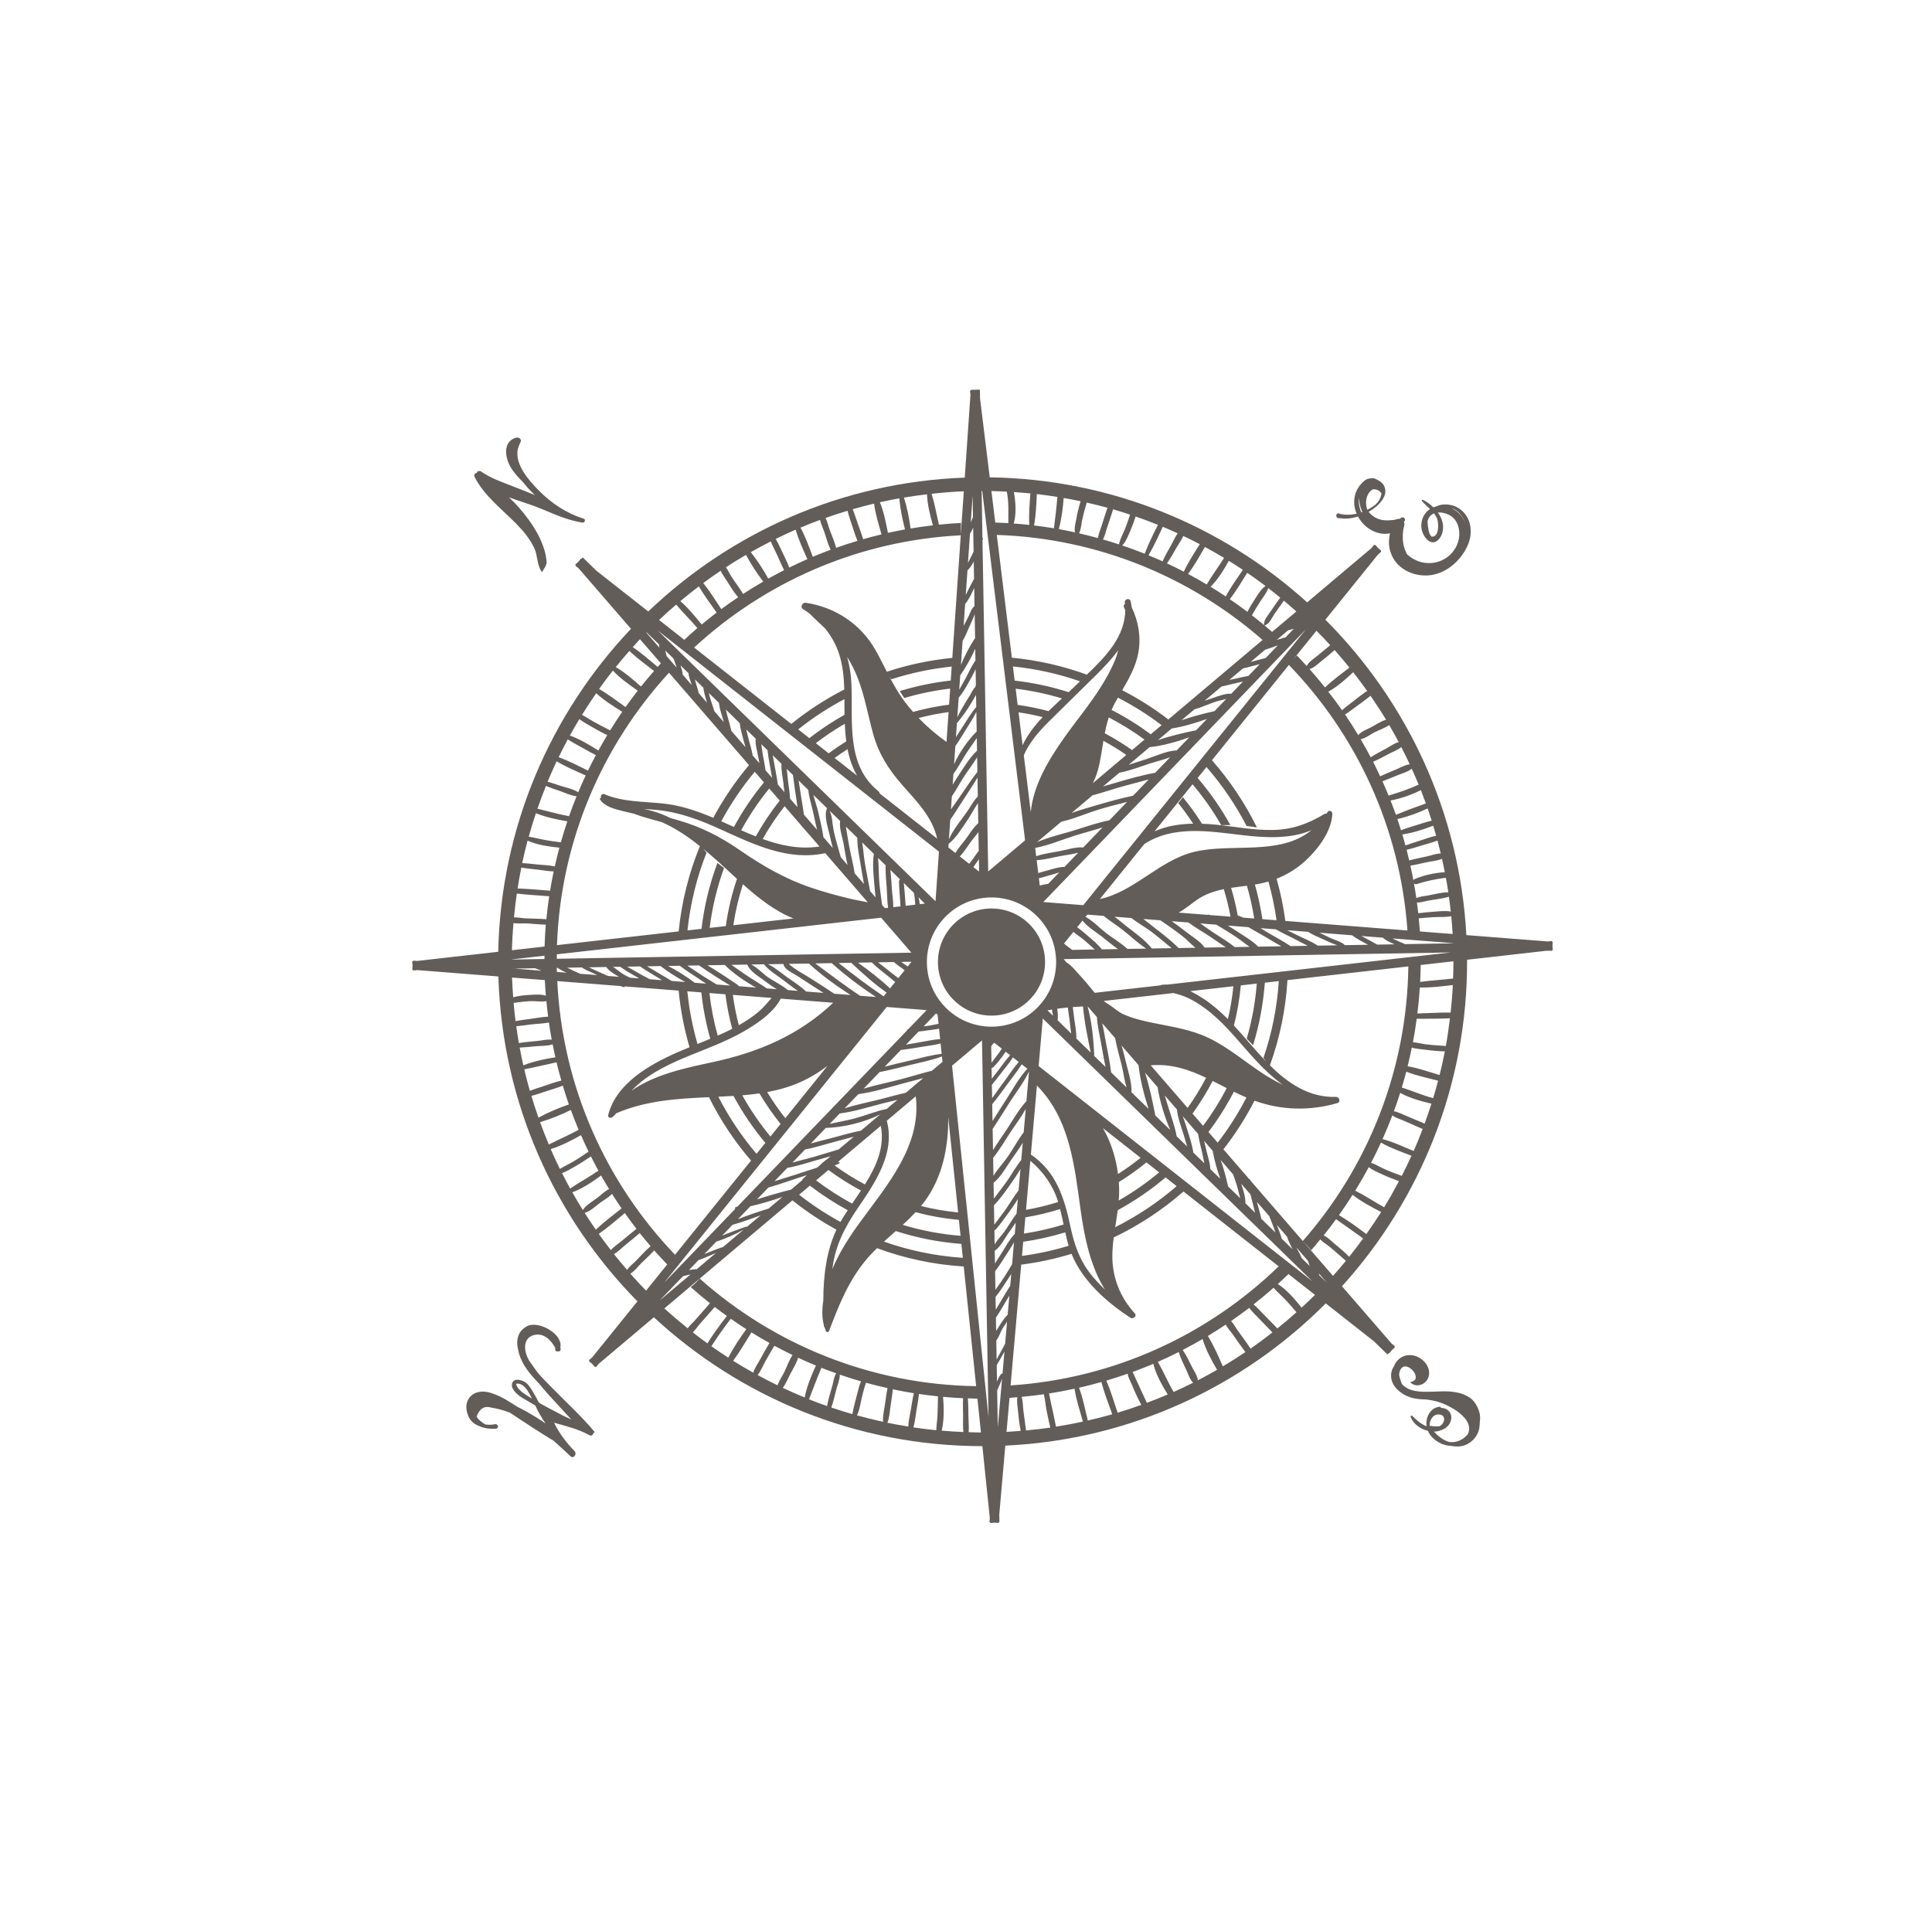 <svg width="1848" height="1847" viewBox="0 0 1848 1847" fill="none" xmlns="http://www.w3.org/2000/svg">
<path d="M985.382 955.806C1004.97 935.381 1004.29 902.946 983.862 883.36C963.436 863.774 931.001 864.454 911.415 884.88C891.829 905.305 892.51 937.741 912.935 957.327C933.36 976.912 965.796 976.232 985.382 955.806Z" fill="#211915" fill-opacity="0.7"/>
<path d="M1315.53 521.203L1315.17 521.506L1314.86 521.212L1314.63 521.451L1314.35 521.222L1311.88 524.284L1250.33 576.221C1169.53 503.22 1063.09 458.294 946.696 456.632L937.42 381.038L937.28 372.763L928.58 372.915L928.58 373.009L928.529 373.754L927.775 373.849L928.257 377.757L922.801 456.901C805.397 461.208 699.324 509.234 620.068 584.949L570.39 545.887L557.406 533.228L556.056 534.616L555.678 534.318L553.207 537.456L550.276 539.993L550.767 540.563L550.299 541.161L553.39 543.596L603.55 601.54C526.749 682.632 478.971 791.276 476.58 910.511L398.954 919.279L395.039 918.972L394.981 919.729L394.214 919.817L394.664 923.784L394.363 927.651L395.11 927.709L395.197 928.466L399.107 928.025L400.718 928.149L400.719 928.179L401.063 928.174L476.706 934.119C480.373 1055.23 530.535 1164.47 609.723 1244.91L566.421 1298.57L563.411 1301.1L563.688 1301.43L563.421 1301.71L563.684 1301.96L563.433 1302.27L566.448 1304.71L569.022 1307.76L569.383 1307.46L569.689 1307.75L569.918 1307.51L570.201 1307.74L572.67 1304.68L625.444 1260.15C708.209 1336.7 818.767 1383.4 939.653 1383.43L946.794 1452.27L946.451 1456.2L947.206 1456.26L947.283 1457.01L951.139 1456.61L955.116 1456.96L955.181 1456.19L955.939 1456.11L955.932 1456.05L955.968 1456.05L955.844 1448.67L961.611 1382.94C1081.36 1377.37 1189.04 1326.29 1268.11 1246.87L1314.16 1283.08L1327.15 1295.74L1328.5 1294.36L1328.87 1294.65L1331.34 1291.51L1334.27 1288.98L1333.78 1288.41L1334.25 1287.81L1331.16 1285.38L1283.64 1230.49C1358.48 1147.69 1403.81 1037.93 1403.3 918.136L1478.69 909.585L1482.61 909.516L1484.57 909.668L1484.63 908.908L1485.37 908.824L1484.94 904.975L1485.24 900.997L1484.48 900.939L1484.39 900.182L1480.49 900.626L1402.61 894.542C1396.18 776.814 1345.77 670.961 1267.76 592.82L1318.13 530.411L1321.13 527.873L1320.86 527.546L1321.12 527.27L1320.87 527.021L1321.11 526.71L1318.1 524.273L1315.53 521.203ZM1239.98 584.947L1216.81 604.501C1214.39 602.38 1211.91 600.332 1209.45 598.26C1209.58 598.323 1209.72 598.369 1209.84 598.323C1214.29 596.804 1216.42 591.257 1218.93 587.54C1221.89 583.165 1224.98 578.899 1228.06 574.613C1232.08 577.999 1236.07 581.429 1239.98 584.947ZM1229.47 881.002C1227.62 867.21 1224.79 853.739 1221.08 840.636C1231.39 836.582 1240.91 830.712 1249.15 823.013C1260.8 812.143 1273.74 795.154 1274.4 778.58C1274.51 775.761 1270.98 774.476 1269.58 777.158C1269.37 777.547 1269.21 777.953 1269.02 778.344C1268.29 778.206 1267.52 778.289 1266.83 778.7C1250.93 788.198 1236.41 793.577 1217.62 793.981C1199.27 794.379 1181.15 790.683 1162.95 788.9C1158.62 788.477 1154.19 788.178 1149.74 788.032C1144.15 779.161 1138.04 770.645 1131.41 762.581C1130 764.591 1128.54 766.471 1127.01 768.262C1132.11 774.541 1136.8 781.156 1141.26 787.948C1128.44 788.201 1115.7 790.165 1104.37 795.268L1140.69 750.264C1150.97 762.41 1160.17 775.495 1168.15 789.377C1171.06 789.293 1173.98 789.247 1176.89 789.275C1167.97 773.175 1157.44 758.101 1145.57 744.221L1154.02 733.747C1168.94 750.873 1181.85 769.803 1192.37 790.17C1195.7 790.518 1199.01 790.985 1202.28 791.586C1190.79 768.217 1176.28 746.612 1159.25 727.267L1232.84 636.086C1297.34 702.845 1339.33 791.577 1346.25 890.121L1229.47 881.002ZM1333.86 903.361L1317.32 903.647C1314.98 902.342 1312.64 901.021 1310.29 899.744C1307.62 898.298 1304.95 896.818 1302.24 895.411L1322.75 897.012C1325.26 899.452 1328.85 901.05 1331.9 902.473C1332.54 902.773 1333.2 903.069 1333.86 903.361ZM1136.13 892.679C1131.12 888.713 1125.98 884.927 1120.77 881.24L1136.83 882.495C1143.28 887.376 1150.56 891.442 1157.21 895.827C1162.23 899.136 1167.27 902.859 1172.5 906.149L1152.19 906.498C1148.64 900.86 1140.84 896.412 1136.13 892.679ZM1052.05 860.088L1094.46 807.534C1122.03 789.362 1156.53 795.161 1188.26 798.926C1208.55 801.334 1234.39 803.032 1254.47 794.158C1224.18 819.073 1178.41 806.203 1142.41 814.885C1108.79 822.992 1085.65 852.725 1052.05 860.088ZM1143.45 906.651L1127.32 906.926C1120.64 900.115 1112.94 894.164 1105.41 888.374C1101.72 885.536 1097.78 882.191 1093.67 879.118L1109.97 880.39C1117.41 885.444 1124.74 890.629 1131.82 896.176C1135.28 898.889 1139.24 903.267 1143.45 906.651ZM1077.64 886.181C1073.89 883.233 1070.09 880.03 1066.18 876.975L1082.34 878.235C1088.26 883.02 1095.43 886.885 1101.31 891.324C1107.95 896.326 1114.19 901.844 1120.67 907.045L1101.76 907.371C1095.25 899.087 1085.86 892.652 1077.64 886.181ZM1200.34 846.194C1201.55 845.995 1202.78 845.786 1203.99 845.557C1207.14 844.966 1210.22 844.173 1213.27 843.284C1216.65 855.333 1219.26 867.698 1221.04 880.343L1207.51 879.291C1205.8 868.009 1203.39 856.966 1200.34 846.194ZM1199.7 878.678L1189.23 877.859C1187.48 877.035 1185.7 876.329 1183.9 875.751C1182.26 866.771 1180.14 857.968 1177.57 849.358C1182.56 848.583 1187.62 847.986 1192.7 847.314C1195.65 857.52 1198 867.989 1199.7 878.678ZM1148.04 883.367L1163.43 884.569C1169.56 888.199 1175.63 891.914 1181.58 895.835C1186.08 898.798 1190.59 902.546 1195.3 905.757L1181 906.004C1174.51 900.66 1166.95 896.358 1160.06 891.754C1156.08 889.096 1152.1 886.164 1148.04 883.367ZM1157.23 875.358C1157.19 875.338 1157.16 875.319 1157.13 875.299C1156.37 874.89 1155.62 874.921 1154.97 875.184L1127.39 873.03C1133.82 869.433 1139.84 864.334 1144.19 861.274C1152.48 855.437 1161.39 852.48 1170.6 850.599C1173.21 859.178 1175.38 867.944 1177.02 876.906L1157.23 875.358ZM1194.2 886.977C1199.24 890.092 1204.59 892.841 1209.36 895.685C1214.72 898.869 1220.11 902.189 1225.63 905.233L1203.51 905.618C1198.12 900.071 1190.61 895.851 1184.45 891.746C1181.17 889.554 1177.81 887.501 1174.47 885.433L1194.2 886.977ZM1210.3 890.751C1208.79 889.845 1207.28 888.872 1205.76 887.877L1220.38 889.017C1225.89 892.15 1231.6 894.963 1237.28 897.739C1241.71 899.91 1246.24 902.524 1250.88 904.797L1234.51 905.079C1226.69 899.937 1218.28 895.541 1210.3 890.751ZM1231.19 889.864L1251.24 891.427C1255.54 894.26 1260.48 896.249 1265.14 898.349C1268.11 899.684 1271.08 901.03 1274.05 902.358C1275.22 902.878 1277.17 903.537 1279.17 904.308L1260.49 904.628C1254.34 900.528 1246.95 897.709 1240.51 894.486C1237.42 892.934 1234.31 891.385 1231.19 889.864ZM1262.08 892.274L1293.22 894.709C1297.96 898.052 1303.23 901.071 1308.61 903.799L1286.45 904.18C1283.06 900.822 1276.72 899.231 1272.85 897.446C1269.32 895.819 1265.73 893.954 1262.08 892.274ZM1036.18 865.903L997.951 862.919L1249.15 602.013L1036.18 865.903ZM1096.35 907.464L1078.38 907.775C1072.38 902.09 1064.54 897.659 1058.17 892.736C1052 887.962 1045.54 880.953 1038.32 877.104L1040.07 874.939L1055.54 876.15C1061.31 880.757 1067.7 884.809 1073.44 889.264C1081 895.127 1088.27 902.182 1096.35 907.464ZM1040.11 894.948C1037.1 892.432 1033.82 889.382 1030.26 887.094L1035.42 880.702C1040.3 886.799 1048.03 891.447 1053.89 895.932C1058.75 899.65 1063.91 904.206 1069.38 907.928L1053.94 908.196C1050 903.235 1044.88 898.942 1040.11 894.948ZM1047.13 908.311L1025.56 908.685C1023.36 907.048 1021.12 905.455 1019.01 903.714C1018.6 903.369 1018.17 902.989 1017.75 902.59L1026.71 891.482C1029.76 894.055 1033.28 896.26 1036.21 898.656C1039.94 901.699 1043.46 905.111 1047.13 908.311ZM1067.13 748.818C1063.14 749.982 1059.1 751.121 1055.08 752.358L1070.67 739.199C1080.65 737.342 1090.35 733.553 1099.94 730.401C1106 728.41 1112.99 726.899 1119.27 724.371L1104.91 739.279C1092.16 741.551 1079.55 745.192 1067.13 748.818ZM1098.8 745.623L1083.79 761.217C1071.84 763.719 1060.02 766.974 1048.35 770.48C1040.8 772.747 1032.7 774.878 1025.01 777.733L1045.09 760.784C1053.02 758.785 1060.81 756.055 1068.62 753.788C1078.63 750.884 1088.76 748.41 1098.8 745.623ZM1045.33 749.197C1048.28 743.554 1050.23 737.254 1051.54 731.108C1053.18 723.456 1054.23 716.002 1055.45 708.682C1063 712.813 1070.31 717.304 1077.35 722.185L1045.33 749.197ZM1096.53 726.205C1090.92 728.024 1085.17 729.718 1079.55 731.705L1099.63 714.764C1112.03 713.457 1125.32 709.754 1137.59 705.331L1125.54 717.846C1115.9 718.224 1105.46 723.311 1096.53 726.205ZM1094.74 707.511L1082.85 717.543C1074.5 711.663 1065.78 706.316 1056.74 701.472C1057.73 696.374 1058.93 691.333 1060.57 686.321C1072.52 692.522 1083.93 699.618 1094.74 707.511ZM1063.28 679.14C1064.23 676.9 1065.28 674.665 1066.5 672.432C1067.41 670.748 1068.36 669.075 1069.32 667.403C1084.03 674.969 1097.99 683.781 1111.09 693.704L1100.73 702.453C1088.93 693.713 1076.42 685.897 1063.28 679.14ZM1107.58 708.054L1120.82 696.881C1131.97 695.157 1143.55 691.638 1154.49 687.782L1144.07 698.608C1132.12 701.056 1119.36 704.01 1107.58 708.054ZM1130.1 689.05L1142.55 678.546C1149.41 676.704 1156.04 673.496 1162.78 671.31C1165.87 670.309 1169.5 669.695 1172.88 668.68L1161.69 680.308C1151.4 682.653 1140.42 685.391 1130.1 689.05ZM1160.19 667.701C1157.6 668.524 1154.92 669.403 1152.26 670.352L1168.35 656.78C1172.1 655.993 1175.82 655.009 1179.52 654.137C1182.65 653.399 1185.82 652.701 1188.98 651.97L1177.68 663.7C1172.01 663.112 1165.32 666.068 1160.19 667.701ZM1181.52 649.27C1179.66 649.681 1177.76 650.057 1175.86 650.443L1188.89 639.445C1192.18 638.719 1195.44 637.815 1198.68 636.974C1200.7 636.445 1202.81 635.94 1204.92 635.404L1194.19 646.552C1189.94 647.352 1185.73 648.344 1181.52 649.27ZM1198.86 632.585C1198.01 632.802 1197.15 632.995 1196.29 633.204L1210.06 621.588C1214.17 620.312 1218.26 618.857 1222.31 617.341L1210.52 629.596C1206.57 630.346 1202.66 631.63 1198.86 632.585ZM1117.55 688.259C1103.76 677.669 1089 668.309 1073.44 660.279C1080.08 648.875 1086.55 637.368 1088.89 624.179C1091.51 609.44 1088.99 594.511 1082.57 581.131C1082.29 579.075 1081.92 576.995 1081.34 574.883C1080.48 571.8 1075.48 573.079 1075.9 576.192C1075.96 576.715 1075.96 577.209 1076.01 577.727C1074.97 578.497 1074.43 579.772 1075.22 581.308C1075.62 582.084 1075.95 582.882 1076.32 583.663C1076.14 609.049 1057.65 628.07 1039.61 645.403C1016.85 637.102 992.801 631.557 967.857 629.17L953.451 511.729C1050.4 514.906 1139.11 552.238 1207.7 612.194L1117.55 688.259ZM1033 651.755C1031.5 653.199 1030.02 654.639 1028.57 656.072C1026.53 658.091 1024.39 660.119 1022.2 662.169C1005.6 656.852 988.331 653.117 970.545 651.095L968.881 637.549C991.09 639.812 1012.57 644.639 1033 651.755ZM1015.78 668.134C1011.51 672.073 1007.17 676.114 1002.95 680.289C993.298 677.721 983.45 675.679 973.392 674.294L971.494 658.843C986.685 660.676 1001.48 663.808 1015.78 668.134ZM997.35 685.99C989.564 694.255 982.654 703.126 978.126 712.924L974.268 681.468C982.091 682.595 989.786 684.114 997.35 685.99ZM1009.62 683.978C1022.74 671.143 1035.83 658.282 1048.86 645.352C1055.92 638.345 1063.39 630.544 1069.57 622.035C1068.79 625.084 1067.93 628.104 1066.74 631.019C1062.92 640.451 1057.94 649.337 1052.49 657.923C1041.93 674.567 1029.26 689.705 1017.89 705.773C1003.56 726.025 988.258 751.074 985.968 776.864L979.303 722.526C986.123 706.977 997.65 695.684 1009.62 683.978ZM1015.12 786.07C1027.45 783.367 1039.57 777.863 1051.64 774.236C1060.4 771.605 1069.24 769.355 1078.09 767.127L1061.17 784.701C1049.59 786.969 1038.13 791.13 1026.96 794.524C1015.59 797.976 1003.14 800.814 992.024 805.559L1015.12 786.07ZM1028.4 799.304C1036.98 796.611 1045.95 794.355 1054.63 791.505L1036.16 810.69C1028.78 810.122 1021.15 812.757 1013.94 814.138C1006.41 815.582 998.447 816.541 991.144 819.085L990.177 811.189C1003.1 808.667 1015.91 803.222 1028.4 799.304ZM1013.29 819.132C1019.04 817.98 1025.52 817.404 1031.37 815.662L1018.02 829.528C1017.75 829.358 1017.45 829.247 1017.09 829.275C1011.61 829.716 1006.26 831.481 1000.99 832.946C998.399 833.662 995.682 834.269 993.122 835.186L991.611 822.869C998.893 822.51 1006.21 820.554 1013.29 819.132ZM1002.43 837.748C1006 836.746 1009.64 835.817 1013.16 834.575L1002.61 845.533C1000.22 845.759 997.896 846.253 995.576 846.915C995.252 847.009 994.923 847.107 994.591 847.203L993.722 840.11C996.68 839.59 999.614 838.538 1002.43 837.748ZM1221.25 612.138L1232.12 602.966C1233.94 602.543 1235.77 602.046 1237.6 601.461L1229.71 609.654C1226.92 610.413 1224.08 611.241 1221.25 612.138ZM1224.59 571.748C1221.34 576.126 1218.23 580.622 1215.21 585.156C1212.72 588.895 1208.55 593.192 1209.12 597.882C1209.13 597.992 1209.23 598.068 1209.31 598.148C1205.43 594.884 1201.46 591.718 1197.47 588.592C1200.07 584.198 1202.6 579.776 1205.4 575.498C1208.17 571.27 1211.46 567.397 1213.15 562.633C1217.02 565.602 1220.83 568.649 1224.59 571.748ZM1210.5 560.568C1206.49 563.45 1203.98 567.513 1201.25 571.667C1198.36 576.074 1195.62 580.618 1193.17 585.298C1187.68 581.115 1182.04 577.117 1176.34 573.201C1182.52 565.341 1187.73 556.34 1193.01 547.972C1198.94 552.039 1204.78 556.227 1210.5 560.568ZM1188.82 545.125C1183.27 553.327 1177.19 561.743 1172.46 570.58C1167.7 567.383 1162.84 564.318 1157.94 561.314C1164.97 554.389 1170.51 545.198 1175.41 536.507C1179.93 539.31 1184.41 542.169 1188.82 545.125ZM1170.84 533.685C1165.53 542.313 1159.32 550.4 1154.27 559.11C1148.4 555.597 1142.42 552.265 1136.38 549.033C1142.45 541.043 1147.53 531.834 1152.56 523.265C1158.74 526.604 1164.84 530.066 1170.84 533.685ZM1147.61 520.579C1142.33 529.033 1136.59 537.77 1132.33 546.86C1127.02 544.089 1121.62 541.465 1116.18 538.916C1119.71 534.101 1122.59 528.684 1125.54 523.545C1127.49 520.153 1130.25 516.541 1131.83 512.734C1137.15 515.26 1142.41 517.854 1147.61 520.579ZM1126.45 510.204C1123.95 513.663 1122.21 517.977 1120.21 521.515C1117.38 526.529 1114.33 531.64 1112.07 536.991C1107.63 534.968 1103.09 533.113 1098.57 531.24C1103.64 522.494 1108.05 513.172 1112.2 503.942C1117 505.944 1121.74 508.042 1126.45 510.204ZM1107.6 502.093C1103.03 511.073 1098.55 520.307 1094.93 529.694C1087.88 526.861 1080.7 524.277 1073.47 521.819C1076.98 518.099 1078.97 512.889 1080.96 508.264C1082.95 503.641 1084.73 498.896 1086.25 494.09C1093.46 496.572 1100.57 499.251 1107.6 502.093ZM1064.59 487.186C1070.09 488.775 1075.53 490.501 1080.93 492.292C1079.46 496.845 1077.96 501.383 1076.16 505.834C1074.18 510.731 1071.32 515.57 1070.35 520.789C1065.26 519.104 1060.12 517.528 1054.95 516.028C1056.91 512.649 1057.74 508.361 1058.93 504.774C1060.8 499.172 1062.75 493.583 1064.5 487.939C1064.59 487.673 1064.58 487.434 1064.59 487.186ZM1059.42 485.744C1059.32 485.909 1059.2 486.029 1059.14 486.221C1057.22 491.81 1055.5 497.473 1053.69 503.099C1052.52 506.775 1050.66 510.807 1050.29 514.766C1044.28 513.1 1038.22 511.567 1032.11 510.165C1034.15 506.606 1034.26 501.216 1035.07 497.502C1036.31 491.856 1037.81 486.318 1039.47 480.796C1046.17 482.313 1052.83 483.93 1059.42 485.744ZM1033.62 479.505C1031.91 485.166 1030.45 490.918 1029.43 496.737C1028.81 500.304 1027.38 505.352 1028.25 509.26C1023.13 508.138 1017.98 507.105 1012.79 506.178C1015.35 496.469 1016.71 486.422 1017.42 476.403C1022.85 477.351 1028.26 478.365 1033.62 479.505ZM1011.4 475.381C1010.65 485.434 1009.33 495.386 1008.1 505.388C1001.81 504.333 995.459 503.446 989.078 502.678C990.894 492.909 991.272 482.617 991.75 472.651C998.343 473.422 1004.9 474.331 1011.4 475.381ZM985.602 472.067C984.86 481.99 983.935 492.26 984.557 502.144C979.612 501.606 974.64 501.163 969.645 500.807C972.361 491.327 971.513 480.378 969.79 470.726C975.081 471.097 980.358 471.523 985.602 472.067ZM963.052 470.315C965.114 480.597 964.409 490.195 964.506 500.418C960.356 500.174 956.179 500.02 951.999 499.902L948.3 469.746C953.24 469.859 958.155 470.049 963.052 470.315ZM938.952 469.696C939.146 469.697 939.334 469.698 939.528 469.699L980.516 803.891L945.235 833.662L939.766 516.955C939.893 516.479 940.049 516.01 940.156 515.529C940.277 514.981 940.044 514.579 939.719 514.262L938.952 469.696ZM919.356 760.388C916.234 764.98 912.868 769.578 909.631 774.264L910.498 761.684C914.371 756.24 917.492 750.176 921.033 744.574C925.317 737.803 930.448 731.317 934.643 724.441L934.882 738.402C929.425 745.523 924.412 752.956 919.356 760.388ZM934.982 743.869L935.294 761.914C931.082 766.125 927.829 772.592 924.858 776.741C918.911 785.044 911.834 793.439 907.657 802.881L908.942 784.278C913.125 778.308 916.931 771.983 920.859 765.998C925.658 758.679 930.498 751.38 934.982 743.869ZM917.561 740.721C915.465 743.942 913.278 747.237 911.264 750.627L911.968 740.4C916.476 734.279 919.974 727.473 924.044 721.061C927.285 715.949 930.922 711.063 934.328 706.044L934.536 718.149C927.826 724.398 922.549 733.064 917.561 740.721ZM912.613 731.068L913.803 713.759C917.052 709.289 919.856 704.477 922.755 699.794C926.515 693.724 930.666 687.544 933.899 681.083L934.219 699.76C925.779 708.156 917.69 719.697 912.613 731.068ZM910.329 637.664L909.41 651.018C892.633 652.915 876.312 656.308 860.617 661.129C862.096 663.316 863.543 665.531 864.98 667.746C879.139 663.533 893.821 660.529 908.877 658.741L907.822 674.084C896.068 675.616 884.57 677.938 873.396 681.049C873.42 681.087 873.444 681.125 873.468 681.167C870.489 677.772 867.619 674.263 864.905 670.612C859.461 663.297 855.043 655.535 850.89 647.627C851.45 648.364 852.035 649.08 852.586 649.822C871.062 643.833 890.393 639.745 910.329 637.664ZM907.329 681.198L905.359 709.753C895.755 702.933 886.811 695.334 878.705 686.883C888.036 684.434 897.588 682.525 907.329 681.198ZM920.913 695.051C918.77 698.368 916.529 701.705 914.4 705.105L915.321 691.744C922.355 683.66 928.279 674.263 933.615 664.771L933.817 676.341C928.887 682.024 924.982 688.748 920.913 695.051ZM928.425 664.004C926.652 666.878 924.9 669.761 923.145 672.647C920.447 677.073 917.908 681.51 915.708 686.15L917.001 667.414C921.151 662.665 924.199 657.119 927.232 651.573C929.245 647.888 931.411 644.074 933.19 640.138L933.452 655.438C933.124 655.961 932.941 656.543 932.917 657.229C931.286 658.398 928.856 663.31 928.425 664.004ZM923.313 649.466C921.415 652.938 919.385 656.329 917.523 659.805L918.47 646.089C923.827 638.417 928.863 629.561 932.853 620.578L933.05 631.91C929.153 637.29 926.491 643.655 923.313 649.466ZM919.161 636.063L920.748 613.046C923.149 609.283 924.764 604.947 926.6 600.921C927.938 597.98 929.251 595.029 930.544 592.069C931.103 590.794 931.644 589.159 932.284 587.518L932.679 610.362C927.471 618.186 922.824 627.141 919.161 636.063ZM926.351 589.815C924.977 592.642 923.331 595.627 921.738 598.698L923.196 577.542C923.264 577.492 923.346 577.496 923.408 577.426C927.093 573.124 929.296 567.8 931.71 562.718C931.754 562.626 931.803 562.528 931.847 562.435L932.148 579.832C929.252 581.823 927.718 587.016 926.351 589.815ZM928.02 560.726C926.584 563.523 925.064 566.336 923.773 569.232L925.408 545.582C925.435 545.559 925.476 545.563 925.504 545.54C928.004 543.219 929.823 540.245 931.416 537.158L931.699 553.695C930.421 556.011 929.226 558.371 928.02 560.726ZM925.892 538.451L927.809 510.647C929.003 508.804 929.982 506.805 930.853 504.768L931.249 527.652C930.845 528.531 930.467 529.42 930.044 530.287C928.726 533.009 927.202 535.691 925.892 538.451ZM910.904 629.357C889.243 631.51 868.283 635.98 848.286 642.597C844.835 635.851 841.456 629.045 837.713 622.353C823.621 597.164 799.144 580.845 770.696 576.635C767.591 576.176 765.013 580.757 768.047 582.644C770.209 583.994 772.292 585.437 774.314 586.948C779.186 591.854 784.359 596.41 789.288 601.251C794.962 608.243 799.457 616.179 802.412 624.988C806.15 636.133 807.246 647.868 807.574 659.609C789.496 668.829 772.537 679.904 756.876 692.528L663.957 619.458C731.689 556.967 820.663 517.104 918.989 512.09L910.904 629.357ZM807.719 668.826C807.731 671.43 807.732 674.03 807.732 676.614C807.733 678.964 807.756 681.365 807.791 683.788C796.004 690.411 784.769 697.883 774.157 706.121L763.511 697.753C777.273 686.809 792.056 677.103 807.719 668.826ZM808.038 692.394C808.282 697.97 808.729 703.61 809.488 709.196C803.702 712.785 798.092 716.618 792.634 720.651L780.313 710.962C789.137 704.215 798.389 698.009 808.038 692.394ZM810.707 716.674C812.482 725.698 815.342 734.336 819.804 742.016L798.308 725.115C802.351 722.178 806.483 719.357 810.707 716.674ZM814.451 655.215C814.08 645.917 812.723 636.919 810.334 628.399C812.296 631.643 814.173 634.934 815.868 638.315C826.045 658.577 829.19 680.457 835.169 702.06C840.514 721.385 850.258 736.559 863.447 751.455C876.987 766.743 891.863 781.746 896.406 802.257L841.245 758.88C841.285 758.24 841.059 757.57 840.36 757.014C809.104 732.045 815.861 690.509 814.451 655.215ZM907.368 807.058C907.577 807.038 907.774 806.968 907.926 806.845C914.86 801.024 919.751 792.807 924.841 785.383C928.344 780.278 931.625 773.928 935.403 768.293L935.734 787.489C930.89 791.662 927.138 798.259 923.523 803.032C920.416 807.136 916.522 811.342 913.875 815.996L907.123 810.684L907.368 807.058ZM929.167 804.569C931.156 801.912 933.67 799.056 935.881 796.048L936.192 813.939C933.808 816.94 931.732 820.286 929.463 823.287C928.695 824.301 927.853 825.304 927.003 826.315L918.041 819.267C922.338 814.973 925.675 809.235 929.167 804.569ZM933.913 825.429C934.716 824.294 935.53 823.134 936.327 821.954L936.533 833.812L931.089 829.529C932.078 828.133 933.003 826.716 933.913 825.429ZM930.677 494.544C929.966 496.361 929.284 498.186 928.547 499.953L930.328 474.169L930.677 494.544ZM921.894 469.987L919.046 511.297C918.944 507.648 919.025 503.98 919.245 500.271C912.133 500.619 905.09 501.197 898.091 501.921C895.846 492.118 894.059 481.95 891.098 472.383C901.275 471.278 911.52 470.398 921.894 469.987ZM886.696 472.865C887.084 482.644 889.62 492.966 892.362 502.548C885.187 503.394 878.059 504.394 870.995 505.586C869.684 495.78 867.624 485.425 864.689 476.002C871.968 474.773 879.307 473.735 886.696 472.865ZM860.207 476.702C861.07 486.512 863.131 496.868 865.654 506.465C860.178 507.463 854.729 508.553 849.329 509.763C847.382 500.101 845.411 489.532 841.625 480.471C847.779 479.099 853.965 477.824 860.207 476.702ZM836.092 481.769C837.223 491.492 840.527 501.762 843.167 511.227C837.287 512.636 831.442 514.133 825.661 515.782C823.83 510.056 821.703 504.415 819.735 498.738C818.394 494.868 817.198 490.914 815.599 487.146C822.369 485.199 829.193 483.403 836.092 481.769ZM810.723 488.615C811.645 492.741 813.1 496.779 814.408 500.777C816.226 506.346 818.001 511.964 820.147 517.418C813.276 519.487 806.447 521.662 799.724 524.07C798.411 518.287 795.683 512.529 793.709 507.119C792.409 503.558 791.437 499.189 789.648 495.504C796.596 493.044 803.623 490.745 810.723 488.615ZM784.366 497.367C785.291 501.416 787.317 505.499 788.546 509.101C790.401 514.531 791.919 520.61 794.497 525.895C788.75 528.035 783.063 530.288 777.44 532.667C773.992 523.41 770.403 513.494 765.692 504.738C771.85 502.149 778.075 499.689 784.366 497.367ZM741.934 515.553C748.224 512.463 754.586 509.501 761.04 506.697C763.869 516.267 768.2 525.861 772.265 534.886C766.401 537.464 760.602 540.152 754.881 542.981C753.047 537.601 750.328 532.38 747.879 527.299C746.007 523.414 744.22 519.286 741.934 515.553ZM737.281 517.935C739.095 522.572 741.579 527.049 743.636 531.515C745.763 536.143 747.636 540.951 750.032 545.453C744.923 548.066 739.851 550.744 734.866 553.555C730.147 544.88 724.314 536.015 718.154 528.203C724.437 524.636 730.809 521.21 737.281 517.935ZM694.31 542.671C700.612 538.554 707.045 534.623 713.559 530.82C718.258 539.605 724.004 548.556 730.072 556.339C723.539 560.14 717.093 564.064 710.792 568.202C707.358 562.435 703.103 557.053 699.491 551.4C697.822 548.792 696.381 545.291 694.31 542.671ZM689.345 545.986C690.833 549.552 693.688 553.113 695.349 555.798C698.617 561.096 701.989 566.579 706.061 571.346C700.613 575.025 695.223 578.779 689.958 582.704C684.444 574.394 678.924 565.624 672.696 557.737C678.152 553.701 683.701 549.781 689.345 545.986ZM650.765 575.068C656.538 570.224 662.43 565.525 668.445 560.963C673.589 569.601 679.718 577.867 685.488 586.018C680.657 589.72 675.886 593.504 671.221 597.406C664.976 589.917 658.354 581.551 650.765 575.068ZM646.791 578.37C653.149 586.027 660.502 593.023 666.889 600.639C666.955 600.712 667.032 600.735 667.097 600.803C662.83 604.467 658.654 608.229 654.541 612.06L630.418 593.089C635.743 588.04 641.222 583.153 646.791 578.37ZM629.142 603.152L898.125 814.674L894.849 862.162L629.142 603.152ZM618.185 605.139C618.269 605.051 618.357 604.965 618.444 604.879L630.479 616.609C630.477 617.625 630.56 618.646 630.764 619.671L618.185 605.139ZM637.648 627.623C637.363 626.437 637.043 625.263 636.752 624.126C636.6 623.541 636.462 622.92 636.317 622.307L644.252 630.041C644.943 632.135 645.837 634.199 646.443 636.162C646.7 636.981 646.939 637.809 647.18 638.639L637.648 627.623ZM653.049 645.413C652.761 642.389 651.872 639.437 650.917 636.536L658.585 644.009C658.759 647.562 660.513 651.454 661.453 654.619C661.527 654.86 661.591 655.115 661.662 655.358L653.049 645.413ZM668.353 663.091C667.722 659.982 666.657 656.926 665.752 653.938C665.383 652.711 665.056 651.356 664.704 649.976L672.759 657.825C673.236 661.769 674.396 665.714 675.442 669.45C675.693 670.354 675.959 671.267 676.22 672.171L668.353 663.091ZM875.315 863.272C875.366 864.004 875.382 864.737 875.395 865.468L866.298 866.496C866.185 864.627 866.006 862.755 865.865 860.884C865.459 855.502 865.127 850.096 864.497 844.729L874.177 854.166C874.83 857.141 875.09 860.303 875.315 863.272ZM878.51 858.39L884.689 864.42L879.761 864.976C879.613 862.79 879.136 860.557 878.51 858.39ZM859.925 843.178C859.976 848.893 860.519 854.6 860.918 860.3C861.074 862.519 861.143 864.799 861.343 867.051L854.446 867.83C854.499 862.474 853.592 856.976 853.194 851.741C852.699 845.252 852.462 838.654 851.613 832.174L860.923 841.247C860.351 841.641 859.919 842.279 859.925 843.178ZM848.241 850.593C848.652 856.354 848.507 862.559 849.485 868.39L846.384 868.742L843.738 865.686C842.898 858.557 841.695 851.448 841.097 844.291C840.447 836.521 840.631 828.527 839.879 820.734L847.116 827.788C846.86 835.388 847.7 843.016 848.241 850.593ZM532.603 917.193C532.609 915.772 532.614 914.351 532.633 912.933L842.805 877.905L871.749 911.339L532.603 917.193ZM871.901 920.039L868.285 924.522C867.139 923.777 866.008 923.047 864.951 922.303C864.011 921.64 863.059 920.922 862.094 920.206L871.901 920.039ZM1014 1156.63C1015.24 1161.52 1016.35 1166.45 1017.36 1171.41C1005.07 1175.21 992.402 1178.12 979.417 1180.09L980.779 1164.56C992.136 1162.67 1003.23 1160.01 1014 1156.63ZM981.408 1157.38L985.528 1110.44C997.831 1120.87 1007.01 1133.62 1012 1149.26C1012.07 1149.47 1012.11 1149.68 1012.17 1149.89C1002.18 1153.03 991.913 1155.54 981.408 1157.38ZM1018.94 1178.91C1019.88 1183.23 1020.9 1187.53 1022.18 1191.77C1007.75 1196.15 992.846 1199.41 977.541 1201.44L978.726 1187.91C992.499 1185.92 1005.93 1182.89 1018.94 1178.91ZM1023.95 1173.63C1018.1 1146.04 1010.35 1120.96 986.052 1104.46L991.847 1038.45C1023.6 1070.9 1027.62 1114.7 1033.71 1158.05C1037.3 1183.58 1042.95 1211.39 1056.87 1233.61C1052.45 1229.36 1048.24 1224.9 1044.33 1220.16C1032.9 1206.26 1027.64 1190.98 1023.95 1173.63ZM981.793 1053.42C974.295 1061.58 968.728 1071.71 962.696 1080.92C958.554 1087.25 953.827 1093.61 949.837 1100.27L949.486 1079.92C955.374 1071.26 960.771 1062.23 966.456 1053.46C972.446 1044.22 979.582 1035.05 984.286 1025.03L981.793 1053.42ZM966.402 1083.3C971.264 1075.96 976.801 1068.66 981.142 1060.88L979.18 1083.25C973.764 1090.25 969.494 1098.39 964.579 1105.63C960.42 1111.76 954.447 1118.08 950.262 1124.81L949.962 1107.58C956.152 1100.11 961.118 1091.27 966.402 1083.3ZM967.201 1109.61C970.834 1104.38 974.865 1098.92 978.299 1093.21L976.851 1109.75C971.879 1115.81 968.034 1122.87 963.607 1129.31C959.523 1135.25 954.912 1140.85 950.634 1146.66L950.372 1131.52C957.328 1125.92 962.293 1116.68 967.201 1109.61ZM966.402 1133.06C969.7 1128.33 973.245 1123.43 976.106 1118.26L974.307 1138.73C970.154 1144.05 966.715 1150.02 962.918 1155.55C959.167 1161.02 954.986 1166.2 951.065 1171.55L950.745 1153.01C956.632 1147 961.632 1139.9 966.402 1133.06ZM963.513 1161.83C966.905 1157.12 970.54 1152.22 973.578 1147.06L972.358 1160.99C968.315 1166.32 964.908 1172.25 961.116 1177.67C958.382 1181.59 954.221 1185.83 951.391 1190.35L951.163 1177.34C952.456 1176.07 953.574 1174.88 953.465 1175.02C957.007 1170.79 960.294 1166.3 963.513 1161.83ZM964.466 1179.82C966.804 1176.49 969.287 1173.1 971.597 1169.6L970.659 1180.34C965.332 1186.06 961.511 1193.25 957.392 1199.81C955.462 1202.88 953.45 1205.76 951.708 1208.73L951.495 1196.55C957.007 1192.77 960.836 1184.99 964.466 1179.82ZM962.051 1201.01C964.676 1196.87 967.516 1192.7 969.956 1188.35L968.104 1209.44C965.587 1213.5 963.194 1217.65 960.635 1221.62C957.957 1225.77 954.991 1229.78 952.146 1233.86L951.836 1216.08C955.585 1211.37 958.714 1206.27 962.051 1201.01ZM964.018 1223.79C965.106 1222.12 966.206 1220.42 967.293 1218.71L966.301 1230.02C963.548 1234.12 961.113 1238.47 958.634 1242.62C956.592 1246.03 954.484 1249.44 952.471 1252.89L952.259 1240.61C956.651 1235.38 960.343 1229.45 964.018 1223.79ZM962.985 1243.58C963.792 1242.24 964.634 1240.89 965.469 1239.52L963.876 1257.64C960.853 1260.79 958.305 1264.45 956.055 1268.12C955.213 1269.49 953.99 1271.28 952.824 1273.21L952.606 1260.52C956.341 1255.06 959.597 1249.22 962.985 1243.58ZM958.847 1271.08C960.21 1268.82 961.74 1266.65 963.271 1264.49L961.426 1285.54C959.845 1288.43 958.314 1291.35 956.739 1294.19C955.574 1296.29 954.437 1298.42 953.293 1300.53L952.979 1282.32C955.516 1279.23 957.009 1274.13 958.847 1271.08ZM960.606 1293.28C960.66 1293.19 960.716 1293.08 960.773 1292.99L958.924 1314.08C958.513 1313.9 957.957 1313.97 957.654 1314.34C955.954 1316.44 954.742 1319.02 953.659 1321.64L953.388 1305.92C955.89 1301.76 958.243 1297.51 960.606 1293.28ZM976.807 1209.79C993.326 1207.7 1009.39 1204.2 1024.92 1199.47C1035.51 1225.43 1058.18 1245.42 1081.15 1260.57C1083.76 1262.29 1087.91 1259.13 1085.44 1256.42C1071.44 1241.08 1063.87 1222.13 1063.98 1201.3C1064.01 1195.42 1064.56 1189.59 1065.3 1183.79C1089.59 1172.19 1112.01 1157.36 1132.03 1139.84L1224.94 1212.9C1224.3 1212.42 1223.65 1211.98 1223.01 1211.49C1155.77 1276.59 1066.16 1318.82 966.666 1325.32L976.807 1209.79ZM1066.7 1173.99C1067.54 1168.57 1068.42 1163.15 1069.13 1157.72C1085.47 1148.8 1100.81 1138.31 1114.89 1126.36L1125.5 1134.7C1107.71 1150.12 1087.96 1163.33 1066.7 1173.99ZM1070.09 1148.44C1070.22 1146.88 1070.36 1145.31 1070.42 1143.74C1070.6 1139.6 1070.51 1135.26 1070.2 1130.82C1079.42 1125.1 1088.25 1118.82 1096.62 1111.99L1108.75 1121.53C1096.74 1131.61 1083.79 1140.6 1070.09 1148.44ZM1069.42 1123.1C1067.45 1108.08 1062.74 1092.41 1055 1079.25L1091.02 1107.58C1084.12 1113.14 1076.91 1118.32 1069.42 1123.1ZM962.907 1051.18C958.385 1058.23 953.736 1065.26 949.354 1072.45L949.078 1056.37C954.367 1049.96 959.161 1043.13 964.085 1036.45C968.501 1030.46 973.332 1024.53 977.282 1018.15L982.708 1022.41C974.828 1030.79 969.083 1041.55 962.907 1051.18ZM961.925 1032.67C957.609 1038.61 953.129 1044.48 948.977 1050.56L948.757 1037.78C952.398 1033.4 955.852 1028.86 959.332 1024.36C962.537 1020.21 966.13 1016.08 968.883 1011.54L974.424 1015.9C969.893 1021.18 965.981 1027.09 961.925 1032.67ZM956.933 1021.19C954.175 1024.79 951.386 1028.38 948.656 1032.02L948.477 1021.55C948.975 1021.61 949.497 1021.49 949.947 1021.07C953.343 1017.88 956.197 1014.11 958.944 1010.36C959.934 1009.01 960.971 1007.57 961.958 1006.1L966.251 1009.47C962.81 1013.06 959.91 1017.31 956.933 1021.19ZM955.547 1007.18C953.226 1010.37 950.724 1013.44 948.392 1016.62L948.121 1000.94C948.924 999.612 949.904 998.516 950.992 997.47L958.326 1003.24C957.384 1004.58 956.468 1005.92 955.547 1007.18ZM945.544 1355.82L910.654 1019.47L939.325 995.286L945.544 1355.82ZM713.621 1173.46C705.998 1176.04 698.324 1178.92 690.75 1182L700.66 1171.71C709.69 1169.11 718.724 1165.98 727.607 1162.55L714.33 1173.76C714.192 1173.51 713.962 1173.34 713.621 1173.46ZM635.408 1226.93L848.167 963.307L886.335 966.305L868.833 984.485C868.543 984.606 868.241 984.696 867.959 984.829C867.611 984.989 867.553 985.372 867.674 985.688L705.433 1154.2C704.759 1154.47 704.062 1154.73 703.393 1155.01C702.719 1155.29 702.87 1156.03 703.33 1156.39L635.408 1226.93ZM660.47 1219.2L630.956 1244.1L653.39 1220.8C655.751 1220.26 658.103 1219.62 660.47 1219.2ZM569.982 941.44C570.1 941.463 570.218 941.511 570.336 941.534C570.43 941.55 570.516 941.507 570.612 941.49L593.471 943.289C594.489 943.637 595.486 944.064 596.518 944.356C597.041 944.503 597.498 944.088 597.628 943.614L633.31 946.418C633.418 946.446 633.518 946.497 633.625 946.52C633.769 946.553 633.89 946.505 634.019 946.474L649.138 947.664C650.909 966.295 654.448 984.383 659.552 1001.82C656.154 1003.2 652.756 1004.59 649.39 1006.06C622.49 1017.79 589.469 1035.88 581.744 1066.73C581.115 1069.24 584.266 1070.05 585.786 1068.6C586.132 1068.46 586.474 1068.25 586.782 1067.9C587.68 1066.86 588.633 1065.94 589.557 1064.95C618.211 1052.7 647.838 1050.99 678.143 1049.6C689.04 1071.52 702.575 1091.89 718.38 1110.27L645.689 1200.34C579.945 1131.68 537.941 1040.05 533.063 938.538L569.982 941.44ZM532.696 929.782C532.661 928.481 532.558 927.2 532.536 925.897L533.404 925.881C535.967 927.78 538.992 929.229 542.076 930.517L532.696 929.782ZM592.056 934.446L581.495 933.616C575.458 930.83 569.246 928.335 563.356 925.365L579.905 925.079C582.578 929.183 588.017 931.994 592.056 934.446ZM571.158 932.806L555.03 931.536C553.537 930.892 552.047 930.251 550.577 929.6C547.935 928.428 545.229 927 542.465 925.722L556.568 925.479C560.289 928.21 565.544 929.907 569.07 931.707C569.763 932.062 570.463 932.439 571.158 932.806ZM586.375 924.968L593.257 924.849C598.943 928.969 605.098 932.428 611.202 935.877C611.254 935.906 611.303 935.934 611.354 935.963L602.39 935.257C600.166 934.118 597.95 932.97 595.82 931.691C592.769 929.858 589.656 927.087 586.375 924.968ZM729.57 936.994C733.742 940.056 738.279 943.573 743.077 946.314L733.455 945.556C726.853 940.946 719.81 936.931 713.116 932.443C708.573 929.398 704.178 926.061 699.614 923.007L714.758 922.745C717.375 929.02 724.22 933.07 729.57 936.994ZM747.172 936.031C752.418 939.844 757.641 944.219 763.166 947.891L753.518 947.134C747.939 942.263 740.709 939.12 734.628 934.876C729.404 931.227 724.427 925.562 718.566 922.686L730.844 922.474C735.194 928.096 741.453 931.873 747.172 936.031ZM762.497 933.484C770.884 938.902 779.204 944.487 787.67 949.821L771.042 948.515C765.499 943.18 758.659 938.975 752.457 934.509C746.697 930.363 741.057 925.409 734.578 922.414L749.348 922.157C750.149 927.553 758.288 930.764 762.497 933.484ZM837.823 953.762L822.602 952.569C807.892 942.782 793.979 932.065 779.776 921.633L795.564 921.361C808.667 933.256 823.062 943.902 837.823 953.762ZM802.167 921.242L814.287 921.034C824.651 930.917 836.191 941.16 848.062 949.575L845.221 953.095C830.324 943.159 816.192 932.352 802.167 921.242ZM813.561 951.855L797.923 950.625C790.446 945.491 782.737 940.672 775.098 935.791C768.368 931.492 760.476 927.561 754.454 922.07L773.726 921.737C785.796 932.952 799.627 942.808 813.561 951.855ZM796.941 959.279C764.486 990.13 725.588 1006.62 682.11 1015.99C655.99 1021.61 626.353 1027.65 604.014 1043.47C609.245 1037.96 615.137 1033 622.078 1028.5C637.574 1018.44 654.789 1011.7 671.856 1004.89C686.945 998.855 702.029 992.571 715.91 984.045C726.958 977.262 740.627 967.527 746.77 955.331L796.941 959.279ZM791.506 1019.66L751.157 1069.66C744.873 1061.74 739.094 1053.41 733.822 1044.73C744.558 1042.73 755.091 1039.81 765.116 1035.36C774.488 1031.2 783.347 1025.89 791.506 1019.66ZM710.009 1047.8C715.484 1047.36 720.961 1046.77 726.411 1045.97C732.479 1056.21 739.238 1065.99 746.663 1075.22L736.96 1087.24C726.836 1074.98 717.808 1061.79 710.009 1047.8ZM732.061 1093.32L723.619 1103.78C709.452 1087.13 697.192 1068.82 687.125 1049.18C691.94 1048.96 696.773 1048.71 701.622 1048.41C710.276 1064.42 720.483 1079.46 732.061 1093.32ZM700.374 984.19C700.333 984.212 700.293 984.233 700.25 984.257C695.739 986.579 691.137 988.695 686.499 990.722C682.816 977.534 680.157 963.922 678.566 949.977L693.871 951.181C695.296 962.443 697.485 973.455 700.374 984.19ZM700.989 951.737L738.104 954.653C734.107 959.18 730.305 963.873 725.61 967.865C719.796 972.804 713.361 977.023 706.703 980.778C704.223 971.313 702.301 961.624 700.989 951.737ZM679.395 993.71C675.328 995.397 671.259 997.071 667.174 998.71C662.479 982.467 659.2 965.627 657.467 948.319L670.833 949.371C672.481 964.562 675.344 979.381 679.395 993.71ZM723.21 944.755L706.607 943.449C706.476 942.998 706.22 942.563 705.739 942.237C696.264 935.765 686.566 929.354 676.685 923.409L693.244 923.123C701.533 931.341 712.548 938.85 723.21 944.755ZM698.479 942.812L685.501 941.794C681.154 938.972 676.588 936.42 672.299 933.653C667.309 930.435 662.408 927.037 657.445 923.744L668.705 923.549C678.317 930.341 688.38 936.704 698.479 942.812ZM675.452 941.001L664.481 940.142C656.805 934.217 647.86 928.638 639.036 924.062L650.24 923.868C656.103 928.338 662.336 932.36 668.491 936.371C670.788 937.865 673.105 939.444 675.452 941.001ZM655.48 939.432L642.433 938.407C639.088 936.272 635.598 934.336 632.227 932.317C627.813 929.67 623.407 926.967 618.926 924.405L631.812 924.183C638.988 929.662 647.222 934.994 655.48 939.432ZM633.236 937.683L621.507 936.761C619.237 935.571 616.961 934.391 614.728 933.158C609.771 930.42 604.905 927.469 599.933 924.732L612.242 924.52C618.086 928.532 624.219 932.144 630.269 935.831C631.257 936.434 632.246 937.062 633.236 937.683ZM820.683 920.923L833.888 920.696C839.013 925.77 844.907 930.146 850.509 934.659C852.436 936.213 854.346 937.82 856.269 939.415L851.328 945.54C841.941 936.708 831.185 928.414 820.683 920.923ZM891.445 1024.3C881.5 1026.71 871.639 1029.86 861.851 1032.4C850.068 1035.48 837.84 1037.93 826.091 1041.42L841.329 1025.6C851.702 1023.55 861.981 1020.86 872.248 1018.39C881.867 1016.07 891.676 1014.06 900.995 1010.68L901.525 1015.79L891.445 1024.3ZM880.918 1153.69C881.824 1152.59 882.783 1151.54 883.647 1150.4C901.174 1127.31 907.456 1097.63 906.978 1068.39L916.467 1159.87C904.341 1158.69 892.468 1156.62 880.918 1153.69ZM917.204 1166.97L918.787 1182.21C899.717 1180.68 881.191 1177.15 863.454 1171.75C867.726 1167.86 871.863 1163.84 875.79 1159.62C889.189 1163.21 903.031 1165.67 917.204 1166.97ZM759.909 1124.05C753.614 1126.08 747.171 1127.93 740.808 1130L753.11 1117.22C762.491 1115.58 771.815 1112.51 780.82 1109.95C785.341 1108.67 789.931 1107.43 794.499 1106.1L790.764 1109.25C790.72 1109.22 790.67 1109.19 790.626 1109.15C788.818 1110.7 786.991 1112.23 785.144 1113.73C785.201 1113.77 785.258 1113.81 785.315 1113.86L781.567 1117.01C774.304 1119.27 767.102 1121.73 759.909 1124.05ZM757.984 1112.16L770.077 1099.6C780.612 1097.59 791.081 1094.16 801.362 1091.47C806.475 1090.14 811.605 1088.83 816.69 1087.38L802.25 1099.56C794.095 1101.89 786.011 1104.59 777.917 1106.88C771.399 1108.73 764.621 1110.27 757.984 1112.16ZM792.409 1119.25C802.268 1126.54 812.682 1133.1 823.561 1138.89C820.778 1143.12 817.924 1147.29 815.119 1151.42C803.032 1144.88 791.501 1137.46 780.626 1129.19L792.409 1119.25ZM798.276 1114.92C799.746 1114.33 801.221 1113.76 802.659 1113.11C803.526 1112.72 802.972 1111.42 802.092 1111.6C801.806 1111.66 801.522 1111.74 801.238 1111.8L842.491 1076.99C846.495 1097.31 838.198 1115.68 827.314 1133.06C817.19 1127.69 807.492 1121.62 798.276 1114.92ZM823.52 1081.61C814.387 1083.43 805.388 1086.04 796.41 1088.45C789.553 1090.29 782.504 1091.91 775.592 1093.87L789.897 1079.02C806.514 1078.54 826.557 1073.82 841.949 1066.06L823.52 1081.61ZM817.662 1069.88C809.732 1072.01 801.584 1073.32 793.595 1075.17L803.201 1065.19C816.973 1063.49 830.73 1059 844.133 1055.6C848.846 1054.4 853.658 1053.3 858.466 1052.13L848.161 1060.82C837.797 1062.96 827.891 1067.13 817.662 1069.88ZM841.12 1051.82C830.166 1054.55 818.729 1056.76 807.911 1060.31L820.963 1046.75C835.713 1044.69 850.531 1040.03 864.851 1036.17C870.848 1034.55 876.981 1033.04 883.074 1031.36L866.467 1045.37C857.931 1047.24 849.461 1049.74 841.12 1051.82ZM871.31 1014.35C863.001 1016.35 854.625 1018.22 846.34 1020.39L861.672 1004.47C868.982 1003.59 876.255 1002.34 883.52 1001.15C888.909 1000.26 894.434 999.657 899.7 998.197L900.725 1008.09C890.78 1009.32 881.031 1012.01 871.31 1014.35ZM882.462 996.581C877.164 997.481 871.862 998.387 866.579 999.371L878.649 986.835C881.66 986.556 884.667 986.047 887.485 985.667C890.951 985.2 894.64 984.807 898.233 984.092L899.266 994.046C893.631 994.358 887.99 995.642 882.462 996.581ZM887.951 981.28C886.497 981.507 884.995 981.668 883.483 981.815L895.359 969.482C895.85 969.927 896.348 970.365 896.854 970.795L897.747 979.397C894.455 980.011 891.176 980.782 887.951 981.28ZM668.286 1205.33C671.584 1204.5 674.755 1202.88 677.883 1201.59C680.22 1200.62 682.55 1199.64 684.855 1198.62L666.469 1214.13C663.988 1214.21 661.479 1214.48 659.016 1214.96L668.286 1205.33ZM678.676 1197.75C677.093 1198.42 675.41 1199.03 673.728 1199.67L685.173 1187.78C694.239 1184.82 703.161 1180.85 711.322 1176.28L691.553 1192.96C687.168 1194.3 682.913 1195.99 678.676 1197.75ZM705.835 1166.33L717.754 1153.95C727.972 1151.65 738.306 1148.58 748.357 1145.04L735.158 1156.18C725.309 1159.19 715.408 1162.53 705.835 1166.33ZM724.048 1147.41L735.012 1136.02C745.052 1133.24 754.948 1129.55 764.751 1126.41C767.083 1125.67 769.427 1124.93 771.775 1124.19C770.269 1125.59 768.778 1127 767.28 1128.4C767.412 1128.51 767.554 1128.62 767.689 1128.73L756.686 1138.01C745.803 1140.78 734.777 1143.88 724.048 1147.41ZM774.676 1134.22C786.069 1142.99 798.167 1150.85 810.862 1157.76C808.382 1161.52 806.034 1165.25 803.897 1168.96C789.993 1161.34 776.779 1152.64 764.384 1142.9L774.676 1134.22ZM820.203 1156.14C837.099 1131.38 856.496 1103.36 848.231 1072.15L875.921 1048.78C881.749 1095.86 848.357 1133.85 822.51 1169.39C812.344 1183.36 802.833 1197.97 796.209 1213.94C796.231 1213.77 796.23 1213.6 796.254 1213.42C798.931 1191.75 808.023 1174.01 820.203 1156.14ZM856.84 1177.66C876.864 1184.14 897.879 1188.34 919.589 1189.96L920.97 1203.27C894.709 1201.53 869.39 1196.22 845.511 1187.77C849.249 1184.36 853.041 1181.01 856.84 1177.66ZM859.269 935.693C856.461 933.514 853.598 931.397 850.882 929.236C847.233 926.336 843.621 923.341 839.844 920.592L855.033 920.329C857.479 922.699 860.595 924.62 863.164 926.554C863.865 927.082 864.575 927.663 865.287 928.236L859.269 935.693ZM701.998 791.115C697.959 789.288 693.931 787.455 689.911 785.66C699.006 768.785 709.759 752.936 721.964 738.309L730.737 748.442C719.86 761.689 710.232 775.969 701.998 791.115ZM735.799 754.294L745.835 765.887C737.296 776.623 729.641 788.071 722.948 800.132C718.257 798.278 713.597 796.288 708.961 794.236C716.699 780.09 725.685 766.73 735.799 754.294ZM682.256 782.33C666.806 775.76 650.971 770.411 634.181 768.65C615.009 766.641 596.177 767.332 578.04 759.751C576.673 759.179 575.061 760.007 574.823 761.499C574.692 762.332 574.671 762.989 574.756 763.54C574.674 763.531 574.602 763.502 574.521 763.494C573.878 763.421 573.5 764.096 573.837 764.623C578.363 771.772 588.075 773.962 595.867 775.962C599.241 776.828 602.62 777.59 606.002 778.344C614.825 781.622 624.116 784.057 633.02 786.48C646.221 792.296 658.186 800.462 669.479 809.455C658.976 835.061 652.004 862.446 649.168 891.009L532.76 904.156C536.32 804.076 576.287 712.857 639.93 643.552L716.435 731.925C703.37 747.443 691.906 764.335 682.256 782.33ZM694.258 885.926L678.807 887.668C681.262 867.813 685.911 848.619 692.56 830.356C690.408 828.772 688.302 827.145 686.255 825.462C678.762 845.5 673.566 866.632 671.009 888.55L657.569 890.067C660.308 864.094 666.544 839.126 675.842 815.667C674.807 814.53 673.818 813.362 672.869 812.177C676.77 815.38 680.602 818.66 684.371 821.97C690.944 827.739 697.795 834.218 704.934 840.749C700.016 855.266 696.417 870.369 694.258 885.926ZM710.628 845.89C725.392 859.075 741.423 871.729 758.983 878.612L701.449 885.11C703.423 871.65 706.516 858.552 710.628 845.89ZM813.141 859.734C800.476 856.687 787.878 853.295 775.545 849.086C750.751 840.623 729.225 828.181 707.75 813.34C689.504 800.727 671.156 791.233 649.808 784.997C647.121 784.211 644.417 783.468 641.707 782.731C639.081 781.454 636.423 780.232 633.701 779.148C627.903 776.836 621.957 775.198 615.924 773.823C619.943 774.146 623.97 774.431 627.985 774.805C650.127 776.884 670.042 784.603 690.104 793.761C721.269 807.979 754.38 823.877 789.344 816.147L830.061 863.185C824.37 861.968 818.579 861.043 813.141 859.734ZM729.549 802.626C735.717 791.612 742.717 781.128 750.48 771.254L766.945 790.269C767.017 790.438 767.077 790.615 767.154 790.779C767.293 791.077 767.556 791.224 767.832 791.295L783.859 809.81C764.941 812.702 746.995 808.916 729.549 802.626ZM836.205 844.857C836.577 849.384 836.979 853.973 837.551 858.537L832.288 852.458C830.615 843.362 828.679 834.308 827.203 825.168C826.2 818.958 825.788 812.319 824.694 805.933L835.879 816.833C834.454 825.96 835.459 835.757 836.205 844.857ZM823.309 827.643C824.26 833.652 825.25 839.684 826.417 845.676L817.453 835.32C816.253 826.897 813.926 818.536 812.374 810.2C811.513 805.563 810.725 800.918 809.986 796.264C809.708 794.431 809.425 792.599 809.137 790.767L820.031 801.382C819.885 810.09 821.986 819.307 823.309 827.643ZM806.838 806.777C808.009 813.566 809.105 820.641 810.708 827.531L804.226 820.043C801.888 811.486 799.198 803.072 797.375 794.341C796.144 788.452 796.252 781.12 793.57 775.595L803.64 785.41C802.416 791.664 805.98 801.799 806.838 806.777ZM791.033 773.247C787.991 780.539 791.75 790.653 793.406 798.096C794.373 802.445 795.392 806.849 796.573 811.203L787.633 800.875C786.431 792.585 784.344 784.41 782.518 776.239C781.506 771.708 779.375 765.973 778.005 760.421L791.111 773.192C791.094 773.22 791.05 773.214 791.033 773.247ZM777.733 776.793C778.984 782.447 780.135 788.144 781.496 793.783L768.963 779.307C768.444 774.818 767.535 770.336 766.875 765.937C765.915 759.511 764.96 753.084 763.899 746.669L773.165 755.7C773.861 762.781 776.236 770.031 777.733 776.793ZM762.026 766.495C762.302 768.36 762.535 770.26 762.776 772.162L755.744 764.042C755.453 758.546 754.507 753.031 753.818 747.632C753.321 743.724 753.122 739.563 752.483 735.543L758.521 741.433C759.466 749.81 760.787 758.154 762.026 766.495ZM749.406 749.805C749.708 752.434 749.985 755.089 750.295 757.74L744.082 750.566C743.482 745.99 742.575 741.439 741.756 736.904C740.897 732.115 740.103 727.288 739.117 722.507L747.549 730.727C747.082 736.993 748.701 743.742 749.406 749.805ZM737.635 739.126C737.929 740.785 738.209 742.455 738.496 744.122L732.228 736.88C731.545 731.626 730.445 726.406 729.511 721.217C728.975 718.234 728.752 714.987 728.197 711.872L734.191 717.719C734.905 724.897 736.374 732.041 737.635 739.126ZM725.105 723.226C725.512 725.517 725.938 727.825 726.391 730.13L719.946 722.688C719.121 717.603 717.535 712.62 716.201 707.66C715.342 704.452 714.623 701.16 713.846 697.876L722.85 706.65C722.243 712.068 724.176 718.006 725.105 723.226ZM711.219 708.2C711.802 710.395 712.432 712.595 713.104 714.781L699.545 699.121C698.577 694.732 697.323 690.406 696.084 686.071C695.438 683.801 694.917 681.321 694.318 678.841L707.556 691.75C708.225 697.304 709.793 702.868 711.219 708.2ZM691.141 686.658C691.535 688.063 691.956 689.455 692.385 690.849L683.325 680.386C682.313 676.911 681.019 673.506 679.944 670.051C679.231 667.771 678.644 665.367 678.033 662.967L687.744 672.433C688.067 677.251 689.924 682.289 691.141 686.658ZM612.137 611.445L632.146 634.562C631.124 635.701 630.112 636.851 629.086 637.987C621.37 631.626 613.619 624.647 605.258 619.083C607.552 616.535 609.789 613.942 612.137 611.445ZM602.023 622.68C609.243 629.658 617.729 635.72 625.616 641.872C621.352 646.745 617.163 651.686 613.121 656.754C605.827 650.363 597.583 643.102 588.956 638.195C593.197 632.925 597.552 627.754 602.023 622.68ZM586.21 641.532C593.023 648.789 602.075 655.124 610.019 660.717C606.025 665.86 602.104 671.063 598.343 676.389C590.092 670.518 581.756 664.18 573.065 659.063C577.31 653.113 581.691 647.264 586.21 641.532ZM570.247 663.189C577.687 669.895 586.668 675.628 595.196 680.878C591.193 686.706 587.328 692.646 583.615 698.677C578.261 695.902 572.843 693.255 567.589 690.272C563.963 688.212 560.417 685.799 556.682 683.873C561.024 676.849 565.538 669.951 570.247 663.189ZM554.163 687.936C557.276 690.348 560.835 692.275 564.215 694.259C569.621 697.432 575.151 700.565 580.864 703.205C577.951 708.074 575.101 712.981 572.376 717.97C564.099 712.751 554.491 706.995 545.12 703.65C548.041 698.351 551.043 693.109 554.163 687.936ZM543.115 707.239C546.566 709.611 550.293 711.602 553.961 713.644C559.25 716.581 564.527 719.66 569.96 722.352C567.367 727.247 564.853 732.188 562.448 737.193C553.376 732.729 543.972 727.816 534.372 724.382C537.177 718.602 540.079 712.881 543.115 707.239ZM532.433 728.293C541.174 733.543 550.987 737.665 560.203 741.839C557.727 747.151 555.339 752.512 553.083 757.94C548.017 754.598 541.107 753.404 535.464 751.529C531.613 750.25 527.732 748.908 523.796 747.797C526.53 741.221 529.4 734.712 532.433 728.293ZM522.193 751.891C526.816 753.775 531.602 755.317 536.28 756.95C541.221 758.675 546.28 761.252 551.513 761.746C548.974 768.025 546.568 774.372 544.328 780.797C534.083 778.909 524.172 776.054 514.082 773.63C516.609 766.298 519.303 759.046 522.193 751.891ZM512.619 777.933C522.116 781.792 532.586 784.007 542.674 785.725C540.458 792.343 538.362 799.017 536.47 805.771C531.056 805.149 525.663 804.417 520.31 803.389C515.479 802.461 510.636 801.124 505.745 800.405C507.837 792.829 510.147 785.343 512.619 777.933ZM504.658 804.165C513.84 808.357 525.062 809.84 535.06 810.924C533.481 816.851 531.984 822.807 530.66 828.834C525.307 827.612 519.463 827.544 514.112 827.002C509.249 826.513 504.378 825.918 499.499 825.628C501.043 818.405 502.767 811.255 504.658 804.165ZM498.659 830.01C503.927 830.862 509.276 831.322 514.567 831.932C519.426 832.492 524.61 833.572 529.611 833.605C528.342 839.719 527.167 845.865 526.164 852.07C515.823 851.276 505.432 850.31 495.059 849.92C496.113 843.234 497.315 836.597 498.659 830.01ZM494.36 854.831C504.635 856.01 515.026 856.597 525.328 857.358C524.254 864.642 523.295 871.967 522.602 879.368C516.029 878.801 509.32 878.827 502.791 878.526C499.552 878.378 495.464 877.58 491.644 877.543C492.362 869.913 493.265 862.344 494.36 854.831ZM491.116 883.112C495.665 883.679 500.88 883.188 504.61 883.417C510.374 883.778 516.238 884.403 522.065 884.569C521.502 891.501 521.112 898.483 520.89 905.502L489.671 909.024C489.876 900.322 490.413 891.695 491.116 883.112ZM489.527 917.799L520.821 914.265C520.81 915.307 520.802 916.351 520.798 917.395L489.527 917.934C489.527 917.893 489.528 917.845 489.527 917.799ZM511.668 926.256C512.134 926.389 512.587 926.524 513.021 926.681C514.619 927.261 516.199 927.933 517.779 928.61L492.128 926.592L511.668 926.256ZM489.792 935.14L521.146 937.604C521.393 942.589 521.708 947.555 522.13 952.493C517.469 950.941 511.831 951.5 507.092 951.729C501.626 951.994 496.162 952.605 490.877 954.002C490.405 947.743 490.003 941.468 489.792 935.14ZM491.306 959.391C496.878 958.719 502.417 957.885 508.05 957.716C512.76 957.574 517.975 958.679 522.614 957.695C523.1 962.67 523.642 967.629 524.295 972.555C518.701 972.792 512.996 973.93 507.571 974.673C502.785 975.331 497.9 975.874 493.158 976.908C492.42 971.103 491.816 965.262 491.306 959.391ZM493.83 981.741C498.311 981.385 502.79 980.632 507.219 980.111C512.987 979.432 519.17 979.252 525.012 978.21C525.818 983.7 526.721 989.161 527.734 994.581C523.309 994.103 518.502 995.34 514.158 995.782C508.21 996.393 502.214 996.868 496.303 997.804C495.374 992.484 494.572 987.121 493.83 981.741ZM497.113 1002.17C502.287 1001.92 507.454 1001.4 512.607 1000.89C517.557 1000.41 523.703 1000.77 528.584 999.052C529.41 1003.21 530.276 1007.36 531.22 1011.47C520.889 1013 510.314 1015.37 500.56 1019.14C499.291 1013.52 498.164 1007.86 497.113 1002.17ZM501.467 1022.95C511.794 1020.98 522.052 1018.42 532.354 1016.26C533.773 1022.12 535.268 1027.96 536.929 1033.72C530.937 1035.11 525.08 1037.36 519.264 1039.27C515.101 1040.64 510.886 1041.9 506.808 1043.5C504.873 1036.72 503.089 1029.86 501.467 1022.95ZM508.285 1048.36C513.421 1047.05 518.454 1045.19 523.471 1043.58C528.433 1041.98 533.501 1040.57 538.32 1038.57C540.14 1044.62 542.051 1050.62 544.133 1056.55C534.315 1059.94 524.105 1064.21 515.057 1069.21C512.636 1062.33 510.377 1055.39 508.285 1048.36ZM516.58 1073.5C526.506 1070.62 536.714 1066.39 546.019 1061.84C548.366 1068.24 550.851 1074.57 553.5 1080.83C544.147 1085.86 534.405 1090.09 524.96 1094.89C521.984 1087.85 519.201 1080.72 516.58 1073.5ZM526.764 1099.3C536.845 1096.08 546.617 1091.1 555.731 1085.94C558.06 1091.25 560.462 1096.51 563 1101.71C557.63 1105.42 552.156 1108.97 546.491 1112.24C542.956 1114.29 539.015 1115.99 535.536 1118.24C532.469 1112.01 529.543 1105.69 526.764 1099.3ZM537.608 1122.22C542.021 1120.67 546.162 1118.05 550.206 1115.77C555.382 1112.84 560.342 1109.59 565.234 1106.23C567.551 1110.83 569.92 1115.4 572.4 1119.9C563.614 1125.96 554.159 1131.04 545.335 1136.99C542.648 1132.13 540.113 1127.18 537.608 1122.22ZM547.443 1140.63C557.277 1136.93 566.582 1130.68 574.957 1124.54C577.445 1128.92 579.989 1133.27 582.625 1137.56C578.561 1139.38 575.046 1143.09 571.598 1145.7C566.943 1149.23 560.707 1152.58 557.499 1157.58C554.022 1152.01 550.677 1146.36 547.443 1140.63ZM559.242 1160.3C564.78 1158.73 569.651 1153.87 574.158 1150.52C577.698 1147.88 582.332 1145.47 585.398 1142.08C588.368 1146.77 591.407 1151.41 594.555 1155.98C586.219 1162.5 577.647 1169.13 569.893 1176.36C566.226 1171.09 562.684 1165.73 559.242 1160.3ZM572.748 1180.39C581.376 1174.29 589.586 1167.3 597.644 1160.47C601.262 1165.58 604.955 1170.62 608.794 1175.55C604.165 1179.17 599.688 1183 595.17 1186.74C591.679 1189.64 587.383 1192.39 584.289 1195.9C580.333 1190.82 576.487 1185.65 572.748 1180.39ZM587.285 1199.75C591.04 1197.54 594.263 1194.21 597.604 1191.47C602.39 1187.54 607.259 1183.67 611.94 1179.61C615.316 1183.84 618.752 1188.03 622.283 1192.13C617.192 1196.59 612.591 1201.8 607.861 1206.57C605.263 1209.2 601.843 1211.69 599.828 1214.83C595.542 1209.89 591.357 1204.87 587.285 1199.75ZM602.94 1218.47C606.97 1216.13 610.301 1211.45 613.37 1208.44C617.496 1204.4 621.88 1200.47 625.777 1196.17C629.822 1200.74 633.972 1205.22 638.209 1209.61L617.979 1234.68C612.829 1229.4 607.832 1223.99 602.94 1218.47ZM635.496 1251.66L757.974 1148.31C771.147 1158.81 785.22 1168.21 800.087 1176.35C790.326 1196.99 787.618 1220.94 787.494 1244.27C786.269 1252.28 786.075 1260.49 788.051 1267.67C788.064 1267.96 788.073 1268.25 788.087 1268.54C788.115 1269.15 788.378 1269.56 788.742 1269.81C788.997 1270.55 789.288 1271.27 789.598 1271.99C789.509 1272.72 789.863 1273.33 790.377 1273.71C790.82 1274.56 792.196 1274.69 792.561 1273.76C792.788 1273.58 792.995 1273.35 793.123 1273.01C802.382 1248.46 811.566 1225.39 828.632 1204.95C831.838 1201.11 835.312 1197.53 838.88 1194.04C865.021 1203.72 892.863 1209.78 921.832 1211.56L933.708 1326.05C832.603 1324.54 740.014 1286.07 669.333 1223.18C666.667 1226.11 663.802 1228.85 660.732 1231.32C666.684 1236.64 672.843 1241.73 679.092 1246.71C674.384 1252.06 669.664 1257.4 665.005 1262.79C663.002 1265.11 659.887 1267.75 657.772 1270.68C650.163 1264.55 642.685 1258.26 635.496 1251.66ZM662.666 1274.6C665.252 1272.1 667.457 1268.7 669.462 1266.46C674.246 1261.11 678.965 1255.71 683.7 1250.32C687.504 1253.26 691.378 1256.11 695.285 1258.93C688.599 1267.33 682.417 1276.05 676.641 1285.1C671.917 1281.68 667.248 1278.19 662.666 1274.6ZM680.483 1287.9C686.246 1278.84 692.435 1270.07 699.017 1261.59C703.883 1265.02 708.844 1268.32 713.854 1271.55C707.658 1280.12 701.366 1289.33 696.651 1298.8C691.179 1295.28 685.784 1291.65 680.483 1287.9ZM701.284 1301.8C707.57 1293.17 713.141 1283.7 718.797 1274.63C724.436 1278.16 730.192 1281.5 736.007 1284.75C732.864 1290.04 729.793 1295.36 726.897 1300.79C725.116 1304.13 721.604 1308.94 720.553 1313.18C714.037 1309.54 707.6 1305.76 701.284 1301.8ZM724.748 1315.45C727.787 1311.37 729.885 1306.18 732.31 1301.85C735.036 1296.98 737.887 1292.19 740.75 1287.4C746.45 1290.49 752.25 1293.43 758.102 1296.26C754.862 1301.05 752.8 1307.13 750.375 1312.17C748.438 1316.19 745.355 1320.74 743.656 1325.2C737.264 1322.09 730.963 1318.85 724.748 1315.45ZM769.687 1336.89C762.599 1333.99 755.613 1330.89 748.708 1327.64C751.714 1323.84 753.731 1318.6 755.831 1314.6C758.385 1309.74 761.803 1304.34 763.417 1298.85C769.02 1301.47 774.699 1303.94 780.432 1306.32C775.954 1316.06 771.826 1326.24 769.687 1336.69C769.671 1336.76 769.695 1336.82 769.687 1336.89ZM773.684 1338.58C773.838 1338.4 773.987 1338.21 774.084 1337.97C778.029 1328.11 781.462 1318.19 785.748 1308.49C790.398 1310.34 795.116 1312.05 799.849 1313.74C797.766 1317.16 797.265 1321.4 796.191 1325.42C794.465 1331.88 792.281 1338.45 791.096 1345.07C785.237 1343.02 779.428 1340.87 773.684 1338.58ZM795.173 1346.47C797.208 1340.78 798.467 1334.75 800.012 1328.93C801.185 1324.52 803.324 1319.67 803.282 1315.02C809.964 1317.35 816.748 1319.45 823.575 1321.44C821.967 1325.24 820.892 1329.26 819.949 1333.32C818.466 1339.7 816.351 1346.31 815.309 1352.79C808.528 1350.83 801.818 1348.73 795.173 1346.47ZM819.68 1353.97C821.823 1349.69 822.694 1344.74 823.669 1340.11C824.921 1334.14 826.437 1328.47 828.334 1322.78C835.139 1324.67 842.028 1326.35 848.958 1327.91C847.844 1333.18 847.215 1338.62 846.42 1343.93C845.622 1349.24 844.274 1354.75 844.669 1360.13C836.249 1358.3 827.921 1356.26 819.68 1353.97ZM848.826 1361.04C850.817 1355.96 851.107 1350.12 851.868 1344.75C852.597 1339.55 853.528 1334.3 853.978 1329.05C860.648 1330.46 867.381 1331.71 874.166 1332.81C872.849 1337.88 872.181 1343.16 871.304 1348.32C870.39 1353.68 868.999 1359.2 868.749 1364.67C862.059 1363.6 855.416 1362.4 848.826 1361.04ZM873.689 1365.52C875.256 1360.23 875.732 1354.52 876.624 1349.12C877.476 1343.96 878.551 1338.75 878.955 1333.52C884.993 1334.42 891.083 1335.14 897.2 1335.79C896.995 1341.9 897.067 1348.02 896.737 1354.14C896.481 1358.8 895.681 1363.52 895.563 1368.21C888.218 1367.48 880.927 1366.59 873.689 1365.52ZM921.506 1369.92C914.547 1369.64 907.63 1369.19 900.748 1368.6C903.144 1358.67 902.985 1346.24 902.006 1336.25C908.374 1336.84 914.787 1337.27 921.227 1337.58C920.893 1343.12 921.138 1348.72 921.225 1354.24C921.308 1359.37 920.904 1364.76 921.506 1369.92ZM938.305 1370.37C934.361 1370.36 930.456 1370.17 926.533 1370.05C926.952 1365.17 926.397 1360.06 926.306 1355.24C926.199 1349.42 926.281 1343.52 925.732 1337.71C928.797 1337.83 931.87 1337.91 934.942 1337.98L938.305 1370.37ZM953.801 1330.23C954.044 1329.65 954.283 1329.06 954.528 1328.48C955.838 1325.38 957.466 1322.15 958.504 1318.84L954.413 1365.47L953.801 1330.23ZM962.771 1369.79L965.625 1337.26C968.15 1337.1 970.64 1336.83 973.154 1336.63C972.374 1340.87 973.331 1345.44 973.727 1349.77C974.309 1356.12 975.059 1362.52 976.319 1368.79C971.809 1369.14 967.316 1369.56 962.771 1369.79ZM981.423 1368.4C980.65 1362 979.635 1355.61 978.866 1349.2C978.353 1344.9 978.535 1340.34 977.19 1336.29C984.331 1335.65 991.402 1334.79 998.431 1333.8C999.78 1338.97 1000.16 1344.96 1001.16 1349.81C1002.26 1355.12 1003.37 1360.43 1004.62 1365.7C996.952 1366.81 989.212 1367.69 981.423 1368.4ZM1010.07 1364.81C1008.63 1357.03 1006.88 1349.28 1005.12 1341.56C1004.53 1338.93 1004.16 1335.87 1003.36 1333.04C1011.61 1331.78 1019.74 1330.21 1027.82 1328.48C1029.37 1339.05 1033.01 1349.77 1035.83 1359.96C1027.33 1361.81 1018.75 1363.45 1010.07 1364.81ZM1040.52 1358.93C1037.95 1348.7 1035.92 1337.55 1032.11 1327.56C1039.34 1325.94 1046.47 1324.06 1053.56 1322.07C1056.15 1332.53 1060.38 1342.83 1063.89 1352.95C1056.19 1355.17 1048.38 1357.13 1040.52 1358.93ZM1069.02 1351.46C1069.01 1351.41 1069.02 1351.36 1069 1351.3C1065.53 1341.24 1062.55 1330.55 1058.17 1320.77C1065.09 1318.74 1071.92 1316.5 1078.69 1314.12C1078.98 1317.74 1081.58 1322 1082.73 1324.78C1085.4 1331.3 1088.33 1337.75 1091.69 1343.96C1084.22 1346.64 1076.68 1349.17 1069.02 1351.46ZM1097 1341.99C1093.22 1333.69 1089.25 1325.47 1085.53 1317.14C1085.57 1317.22 1084.58 1314.66 1083.33 1312.51C1090.04 1310.07 1096.66 1307.45 1103.21 1304.68C1105.65 1314.92 1111.41 1324.96 1116.94 1334C1110.37 1336.81 1103.73 1339.48 1097 1341.99ZM1141.27 1322.76C1135.12 1325.84 1128.89 1328.79 1122.59 1331.6C1117.09 1322.25 1112.94 1312.11 1107.47 1302.83C1114.25 1299.87 1120.9 1296.7 1127.48 1293.4C1129.19 1299.23 1132.03 1304.76 1134.59 1310.23C1136.56 1314.45 1137.97 1319.51 1141.27 1322.76ZM1145.79 1320.45C1145.25 1315.69 1141.83 1311.08 1139.75 1306.91C1137.15 1301.71 1134.68 1296.19 1131.27 1291.44C1137.72 1288.13 1144.03 1284.6 1150.29 1280.98C1153.38 1291.06 1158.83 1301.48 1164.17 1310.41C1158.12 1313.89 1152 1317.24 1145.79 1320.45ZM1191.26 1293.44C1184.2 1298.21 1177 1302.75 1169.66 1307.12C1165.49 1297.45 1160.86 1287.05 1155.35 1278.01C1161.16 1274.54 1166.85 1270.9 1172.48 1267.15C1174.06 1270.47 1177.09 1273.53 1179 1276.27C1183.01 1282.04 1187 1287.86 1191.26 1293.44ZM1203.74 1260.82C1208.14 1265.46 1212.63 1270.04 1217.08 1274.64C1210.26 1279.98 1203.33 1285.19 1196.21 1290.15C1192.29 1284.23 1188.05 1278.5 1183.88 1272.77C1181.95 1270.11 1180.07 1266.33 1177.53 1263.77C1183.43 1259.72 1189.18 1255.49 1194.86 1251.16C1197.44 1254.66 1200.81 1257.71 1203.74 1260.82ZM1227.72 1241.52C1232.05 1245.92 1236.06 1250.55 1240.04 1255.27C1240.07 1255.3 1240.1 1255.31 1240.13 1255.34C1234.18 1260.67 1228.07 1265.82 1221.85 1270.83C1217.32 1266.19 1212.81 1261.52 1208.25 1256.93C1205.3 1253.95 1202.38 1250.58 1199.04 1247.88C1205.59 1242.74 1211.98 1237.42 1218.22 1231.92C1221.17 1235.32 1224.57 1238.32 1227.72 1241.52ZM1245.01 1250.94C1238.65 1242.99 1231.03 1233.95 1222.23 1228.35C1225.69 1225.22 1229.1 1222.05 1232.44 1218.79L1257.8 1238.73C1253.62 1242.89 1249.34 1246.94 1245.01 1250.94ZM1255.42 1225.79L993.477 1019.81L997.465 974.351L1255.42 1225.79ZM905.615 964.961C880.974 941.333 880.153 902.2 903.781 877.56C927.409 852.919 966.544 852.095 991.184 875.723C1015.83 899.354 1016.65 938.486 993.018 963.129C969.388 987.773 930.258 988.591 905.615 964.961ZM1209.83 940.064L1223.2 938.549C1221.54 964.063 1216.52 988.693 1208.52 1011.98C1209.4 1013.13 1210.19 1014.29 1211.04 1015.44C1202.52 1006.63 1194.62 997.165 1186.94 988.42C1184.76 985.925 1182.53 983.461 1180.28 981.02C1183.44 968.577 1185.66 955.767 1186.85 942.672L1202.15 940.936C1200.71 959.074 1197.47 976.726 1192.51 993.668C1194.57 995.702 1196.6 997.783 1198.55 999.944C1204.49 980.787 1208.3 960.733 1209.83 940.064ZM1182.95 1133.62C1184.2 1137.7 1185.04 1142.13 1186.35 1146.32L1174.68 1134.95C1172.89 1126.59 1170.52 1117.91 1167.56 1109.67L1179.54 1123.51C1180.7 1126.88 1181.9 1130.23 1182.95 1133.62ZM1187.22 1132.38L1196.09 1142.63C1197.04 1146.6 1198.13 1150.53 1199.13 1154.47C1199.61 1156.32 1200.04 1158.21 1200.49 1160.1L1191.27 1151.12C1191.38 1144.92 1189.16 1138.34 1187.22 1132.38ZM1011.2 965.024C1014.59 964.54 1017.99 964.125 1021.4 963.787C1021.84 967.617 1022.48 971.44 1022.99 975.201C1023.58 979.616 1023.9 984.261 1024.71 988.748L1011.68 976.054C1012.05 972.79 1011.89 968.872 1011.2 965.024ZM1007.19 971.672L1001.93 966.537C1003.36 966.276 1004.79 966.029 1006.23 965.795C1006.59 967.743 1006.89 969.708 1007.19 971.672ZM1027.51 974.344C1027.05 970.718 1026.69 967.024 1026.15 963.366C1029.4 963.109 1032.65 962.919 1035.92 962.797C1037.18 977.439 1040.39 992.692 1043.29 1006.86L1029.52 993.444C1029.75 987.11 1028.29 980.561 1027.51 974.344ZM1046.67 1009.23C1045.98 994.456 1044.43 977.521 1040.26 962.627L1049.22 972.975C1049.69 980.945 1051.5 988.896 1052.97 996.703C1054.46 1004.67 1055.73 1012.76 1057.49 1020.71L1046.41 1009.9C1046.53 1009.71 1046.68 1009.53 1046.67 1009.23ZM1150.8 1077.01L1140.66 1065.3C1147.83 1055.41 1154.26 1044.98 1159.94 1034.08C1164.42 1036.32 1168.89 1038.64 1173.4 1040.95C1166.82 1053.6 1159.27 1065.65 1150.8 1077.01ZM1180.23 1044.37C1184.17 1046.32 1188.16 1048.2 1192.24 1049.94C1184.36 1065.19 1175.17 1079.64 1164.76 1093.13L1155.92 1082.92C1165.06 1070.82 1173.19 1057.92 1180.23 1044.37ZM1135.97 1059.88L1100.69 1019.13C1120.36 1017.43 1137.24 1023.25 1153.66 1031.03C1148.42 1041.08 1142.52 1050.71 1135.97 1059.88ZM1057.58 995.827C1056.54 990.222 1055.62 984.481 1054.32 978.864L1066.66 993.111C1068.19 1002.01 1070.92 1010.78 1073.03 1019.53C1074.63 1026.19 1075.49 1033.55 1077.56 1040.27L1062.79 1025.87C1061.63 1015.79 1059.44 1005.79 1057.58 995.827ZM1077.11 1016.67C1075.79 1011.19 1074.46 1005.63 1072.79 1000.19L1089.02 1018.94C1090.5 1032.81 1094.28 1047.24 1098.6 1060.78L1082.26 1044.85C1082.67 1035.56 1079.26 1025.52 1077.11 1016.67ZM1095.28 1026.17L1107.28 1040.03C1109.35 1053.55 1113.98 1068.39 1119.37 1081.03L1105.08 1067.09C1102.49 1053.78 1099.51 1039.48 1095.28 1026.17ZM1125.41 1086.43C1123.51 1076.63 1119.92 1067.09 1117.03 1057.53C1116.07 1054.36 1115.13 1051.17 1114.16 1047.99L1125.79 1061.42C1125.79 1061.46 1125.77 1061.47 1125.77 1061.51C1126.59 1069.69 1129.8 1077.71 1132.21 1085.55C1133.36 1089.25 1134.35 1093.05 1135.52 1096.77L1125.41 1086.92C1125.43 1086.76 1125.44 1086.61 1125.41 1086.43ZM1135.8 1081.25C1134.41 1076.74 1133.06 1072.14 1131.27 1067.75L1145.99 1084.75C1146.94 1090.49 1148.32 1096.15 1149.67 1101.84C1150.51 1105.35 1151.07 1109.15 1151.97 1112.8L1141.39 1102.49C1140.43 1095.31 1137.93 1088.12 1135.8 1081.25ZM1154.04 1101.01C1153.3 1097.81 1152.56 1094.62 1151.78 1091.44L1159.95 1100.88C1161.47 1109.66 1164.08 1118.86 1167.21 1127.66L1157.68 1118.37C1157.53 1112.55 1155.34 1106.65 1154.04 1101.01ZM1196.23 1129.5C1196.14 1129.28 1196.08 1129.06 1195.98 1128.84C1195.8 1128.41 1195.49 1128.28 1195.15 1128.24L1170.24 1099.47C1181.55 1084.98 1191.51 1069.42 1199.96 1052.95C1225.53 1062.27 1253.11 1062.89 1279.25 1055.23C1282.74 1054.21 1281.07 1049.25 1277.83 1049.34C1252.06 1050.04 1232.05 1036.29 1214.7 1019.14C1224.01 993.412 1229.79 966.041 1231.49 937.608L1347.11 924.496C1345.75 1024.76 1308 1116.66 1246.16 1187.18L1196.23 1129.5ZM1174.51 974.962C1167.41 967.773 1159.82 961.098 1151.34 955.532C1147.48 953.003 1143.11 950.414 1138.51 948.15L1179.75 943.473C1178.7 954.189 1176.93 964.693 1174.51 974.962ZM1226.93 1037.7C1220.88 1034.77 1214.99 1031.49 1209.29 1027.83C1191.26 1016.22 1174.95 1001.81 1155.43 992.617C1139.07 984.907 1121.17 982.261 1103.61 978.685C1093.57 976.65 1083.45 974.321 1074.1 970.065C1069.02 967.755 1063.93 962.545 1058.66 959.786C1057.72 959.012 1056.75 958.255 1055.76 957.54L1122.34 949.987C1126.95 951.163 1131.53 952.447 1135.97 954.518C1144.03 958.288 1151.43 963.355 1158.28 969.006C1174.07 982.044 1186.54 998.48 1200.35 1013.47C1208.44 1022.27 1217.27 1030.71 1226.93 1037.7ZM1269.13 1227L1261.87 1219.93C1261.79 1219.4 1261.7 1218.88 1261.64 1218.35L1269.13 1227ZM1251.05 1206.11C1251.55 1207.77 1252.15 1209.44 1252.82 1211.11L1244.97 1203.46C1244.01 1200.21 1241.79 1196.98 1240.42 1194.2C1240.28 1193.92 1240.14 1193.63 1240 1193.35L1251.05 1206.11ZM1231.09 1183.06C1232.39 1187.21 1234.33 1191.12 1236.29 1195L1225.93 1184.9C1224.95 1181.06 1223.38 1177.27 1222.08 1173.69C1221.86 1173.07 1221.61 1172.46 1221.38 1171.84L1231.09 1183.06ZM1218.22 1173.95C1218.84 1175.61 1219.4 1177.33 1219.93 1179.06L1206.47 1165.93C1205.49 1161.2 1204 1156.51 1202.84 1151.91C1202.67 1151.22 1202.5 1150.53 1202.33 1149.84L1214.11 1163.44C1215.45 1166.96 1216.89 1170.43 1218.22 1173.95ZM1275.04 1220.53L1246.3 1187.33C1247.32 1188.43 1248.34 1189.53 1249.33 1190.57C1250.99 1192.32 1252.58 1194.15 1254.13 1196.01C1257.13 1192.6 1260.03 1189.1 1262.93 1185.59C1265.56 1188.58 1269.4 1190.69 1272.48 1193.23C1277.56 1197.4 1282.36 1201.91 1287.39 1206.15C1283.37 1211.02 1279.26 1215.83 1275.04 1220.53ZM1290.5 1202.27C1286.24 1197.9 1281.57 1193.93 1276.85 1190.08C1273.55 1187.4 1270.09 1183.71 1266.11 1181.82C1270.2 1176.75 1274.14 1171.56 1277.99 1166.31C1286.55 1172.55 1295.34 1178.49 1303.93 1184.72C1299.59 1190.67 1295.12 1196.53 1290.5 1202.27ZM1306.9 1180.55C1298.5 1174.15 1289.81 1167.86 1280.73 1162.46C1285.27 1156.1 1289.59 1149.58 1293.79 1142.97C1301.88 1149.48 1312.01 1154.74 1321.1 1159.44C1316.57 1166.63 1311.82 1173.65 1306.9 1180.55ZM1323.97 1154.92C1314.77 1149.82 1305.72 1143.74 1296.31 1139.02C1300.87 1131.66 1305.18 1124.14 1309.29 1116.5C1312.61 1119.37 1317.29 1121.16 1321.03 1122.93C1326.6 1125.57 1332.33 1127.85 1338.13 1129.93C1333.65 1138.41 1328.97 1146.77 1323.97 1154.92ZM1340.8 1124.89C1334.86 1122.77 1329 1120.51 1323.25 1117.9C1319.42 1116.17 1315.54 1113.6 1311.43 1112.44C1314.76 1106.06 1317.91 1099.58 1320.93 1093.02C1329.98 1098.27 1340.44 1101.78 1350.11 1105.66C1347.15 1112.16 1344.04 1118.56 1340.8 1124.89ZM1352.2 1101.1C1342.55 1097.13 1332.6 1092.31 1322.43 1089.73C1325.79 1082.26 1328.9 1074.66 1331.82 1066.98C1334.36 1069.13 1339.07 1070.48 1341.95 1071.77C1348.21 1074.57 1354.51 1077.31 1360.81 1080.03C1358.1 1087.14 1355.25 1094.18 1352.2 1101.1ZM1362.69 1074.87C1357.28 1072.56 1351.86 1070.26 1346.41 1068.03C1342.27 1066.33 1337.79 1063.97 1333.31 1063.02C1335.44 1057.24 1337.43 1051.39 1339.31 1045.48C1348.41 1050.54 1359.33 1053.45 1369.21 1055.83C1367.17 1062.24 1365 1068.59 1362.69 1074.87ZM1370.87 1050.52C1360.59 1047.87 1350.87 1043.54 1340.84 1040.34C1342.37 1035.34 1343.78 1030.28 1345.13 1025.21C1354.83 1029.03 1365.79 1031.29 1375.56 1033.83C1374.1 1039.44 1372.55 1045 1370.87 1050.52ZM1376.99 1028.42C1367.33 1025.56 1356.72 1021.77 1346.42 1020.01C1347.9 1014.12 1349.21 1008.15 1350.44 1002.17C1354.4 1003.37 1358.91 1003.62 1362.73 1004.14C1369.13 1005 1375.57 1005.62 1382.03 1005.8C1380.55 1013.42 1378.84 1020.95 1376.99 1028.42ZM1382.96 1000.68C1382.87 1000.66 1382.81 1000.62 1382.72 1000.61C1376.32 1000.16 1369.93 999.793 1363.57 998.992C1359.79 998.517 1355.55 997.317 1351.5 997.02C1352.93 989.596 1354.09 982.089 1355.12 974.538C1359.09 974.699 1363.1 974.595 1367.02 974.548C1373.64 974.468 1380.3 974.557 1386.91 974.108C1385.83 983.042 1384.55 991.914 1382.96 1000.68ZM1387.53 968.847C1387.29 968.773 1387.05 968.689 1386.77 968.677C1380.37 968.509 1373.94 968.89 1367.55 969.098C1363.64 969.224 1359.67 969.289 1355.74 969.596C1356.76 961.363 1357.55 953.064 1358.1 944.701C1368.61 944.906 1379.31 943.576 1389.69 942.304C1389.25 951.23 1388.48 960.061 1387.53 968.847ZM1389.89 936.103C1379.45 937.361 1368.82 937.869 1358.4 939.312C1358.68 933.947 1358.88 928.568 1358.94 923.148L1390.26 919.596C1390.27 925.131 1390.08 930.619 1389.89 936.103ZM1116.64 941.88C1114.76 941.812 1112.89 941.877 1111.05 942.145C1110.65 942.204 1110.31 942.392 1110 942.633L1047.12 949.767C1042.27 943.705 1037.3 937.755 1032.02 932.065C1028.37 928.132 1024.76 923.431 1020.13 920.658C1019.23 919.626 1018.35 918.565 1017.44 917.532L1387.63 911.147L1116.64 941.88ZM1389.85 902.398L1343.98 903.19C1340.71 901.611 1337.26 900.385 1334 898.785C1333.36 898.473 1332.72 898.097 1332.07 897.741L1389.85 902.252C1389.85 902.303 1389.85 902.349 1389.85 902.398ZM1389.49 893.496L1358.16 891.05C1357.88 886.847 1357.46 882.683 1357.06 878.51C1361.74 878.096 1366.43 877.659 1371.13 877.388C1376.7 877.067 1382.69 877.616 1388.17 876.404C1388.71 882.075 1389.15 887.772 1389.49 893.496ZM1387.7 872.001C1381.94 871.014 1375.68 871.894 1369.93 872.31C1365.49 872.63 1361.05 873.054 1356.62 873.6C1356.25 870.158 1355.76 866.754 1355.31 863.336C1358.71 863.622 1362.28 862.273 1365.76 861.633C1372.37 860.412 1379.49 859.855 1385.92 857.826C1386.57 862.533 1387.19 867.248 1387.7 872.001ZM1385.33 853.581C1378.88 853.668 1372.27 855.38 1366.01 856.627C1362.37 857.355 1358.06 857.524 1354.76 859.236C1354.08 854.491 1353.31 849.782 1352.47 845.092C1353 845.727 1354.15 846.054 1354.92 845.809C1364.27 842.807 1373.37 840.931 1383 839.687C1383.84 844.299 1384.64 848.923 1385.33 853.581ZM1382.01 834.404C1372.15 834.937 1362.19 837.209 1353.1 840.926C1352.52 841.167 1352.15 841.643 1351.95 842.2C1351.07 837.47 1350.12 832.767 1349.08 828.099C1354.38 827.246 1359.61 825.955 1364.86 824.817C1369.47 823.813 1374.92 823.544 1379.29 821.522C1380.24 825.8 1381.18 830.083 1382.01 834.404ZM1378.13 816.457C1373.8 816.501 1369.37 818.257 1365.13 819.202C1359.42 820.477 1353.6 821.539 1347.95 823.139C1347.15 819.739 1346.34 816.334 1345.46 812.964C1350.34 811.828 1355.15 810.253 1359.93 808.808C1364.94 807.297 1370.09 805.982 1374.99 804.113C1376.08 808.207 1377.15 812.314 1378.13 816.457ZM1373.73 799.454C1367.64 800.855 1361.62 803.117 1355.72 805.001C1351.9 806.224 1348.06 807.402 1344.33 808.83C1343.36 805.308 1342.45 801.763 1341.4 798.276C1351.19 796.788 1361.81 793.504 1370.89 789.874C1371.85 793.054 1372.83 796.239 1373.73 799.454ZM1369.45 785.039C1363.78 786.374 1358.19 788.348 1352.65 790.035C1348.42 791.321 1344.16 792.548 1340.09 794.225C1338.97 790.646 1337.83 787.085 1336.62 783.55C1346.41 781.331 1356.49 777.731 1365.58 773.364C1366.91 777.234 1368.22 781.118 1369.45 785.039ZM1363.88 768.585C1354.28 771.959 1344.62 775.581 1335.24 779.513C1333.61 774.893 1331.88 770.318 1330.09 765.77C1340.13 763.95 1350 760.382 1359.12 755.891C1360.77 760.098 1362.35 764.324 1363.88 768.585ZM1356.96 750.615C1347.57 754.934 1338.03 758.1 1328.21 761.084C1326.33 756.482 1324.41 751.911 1322.37 747.391C1327.3 745.569 1332.16 743.535 1337.02 741.531C1341.49 739.688 1346.67 738.446 1350.37 735.354C1352.64 740.398 1354.86 745.475 1356.96 750.615ZM1348.46 731.182C1344 731.643 1339.8 734.246 1335.65 735.988C1330.47 738.17 1325.22 740.24 1320.13 742.631C1317.95 737.949 1315.73 733.3 1313.39 728.72C1318.57 726.514 1323.51 723.775 1328.5 721.147C1332.38 719.107 1336.94 717.492 1340.36 714.688C1343.16 720.134 1345.88 725.615 1348.46 731.182ZM1337.87 709.849C1333.61 711.104 1329.71 714.005 1325.83 716.103C1320.86 718.789 1315.83 721.367 1311.1 724.448C1308.03 718.6 1304.81 712.839 1301.47 707.158C1306.02 706.387 1310.59 702.709 1314.45 700.698C1318.85 698.403 1324.56 696.644 1328.79 693.576C1331.91 698.939 1334.96 704.349 1337.87 709.849ZM1325.81 688.523C1320.85 689.959 1315.94 693.349 1311.73 695.581C1307.85 697.641 1302.15 699.655 1299.17 703.262C1295.12 696.541 1290.95 689.897 1286.53 683.425C1288.99 682.131 1291.23 680.289 1293.52 678.66C1299.23 674.616 1304.8 670.352 1310.37 666.115C1310.61 665.932 1310.74 665.726 1310.9 665.519C1316.06 673.046 1321.09 680.678 1325.81 688.523ZM1307.84 661.17C1307.34 661.227 1306.83 661.377 1306.35 661.742C1301.11 665.681 1295.86 669.623 1290.74 673.707C1288.43 675.551 1285.81 677.322 1283.74 679.484C1279.51 673.426 1275.1 667.507 1270.56 661.688C1279.26 656.843 1287.45 649.677 1294.34 643.068C1298.97 648.995 1303.5 655.006 1307.84 661.17ZM1290.78 638.636C1283.17 644.553 1274.55 650.735 1267.41 657.657C1262.61 651.652 1257.7 645.739 1252.58 640.005C1256.69 638.997 1260.32 635.319 1263.53 632.797C1268 629.281 1272.33 625.623 1276.59 621.875C1281.43 627.357 1286.2 632.919 1290.78 638.636ZM1272.38 617.202C1268.32 620.543 1264.27 623.89 1260.23 627.264C1256.78 630.143 1251.85 632.958 1249.9 637.136C1246.79 633.716 1243.67 630.296 1240.44 626.979C1239.29 628.358 1238.11 629.707 1236.9 631.038L1259.22 603.382C1263.7 607.905 1268.1 612.492 1272.38 617.202Z" fill="#211915" fill-opacity="0.7"/>
<path d="M526.458 1272.71C523.956 1271.04 521.368 1269.75 518.69 1268.82C516.01 1267.9 513.377 1267.4 510.776 1267.33C508.185 1267.26 505.936 1267.72 504.045 1268.69C500.432 1270.67 497.928 1273.17 496.533 1276.18C495.132 1279.2 494.538 1282.43 494.743 1285.88C494.862 1287.94 495.283 1290.03 495.844 1292.13C495.977 1292.89 496.136 1293.66 496.343 1294.43C499.357 1305.59 507.356 1315.1 515.717 1323.7C518.533 1327.08 521.353 1330.46 524.229 1333.68C528.046 1337.92 531.869 1342.12 535.711 1346.25C539.335 1350.14 542.918 1354.06 546.476 1357.98C544.273 1356.87 542.004 1355.79 539.682 1354.79C536.896 1353.33 534.118 1351.84 531.32 1350.41C526.409 1347.89 521.498 1345.26 516.591 1342.55C516.162 1342.14 515.681 1341.78 515.213 1341.41C514.675 1340.27 514.019 1339 513.203 1337.49C512.253 1335.76 511.256 1333.99 510.215 1332.2C509.176 1330.4 508.115 1328.73 507.039 1327.2C505.956 1325.66 504.975 1324.44 504.068 1323.55C503.183 1322.76 502.034 1322.02 500.617 1321.33C499.192 1320.65 497.777 1320.2 496.357 1319.99C494.947 1319.78 493.621 1319.92 492.394 1320.41C491.162 1320.9 490.302 1321.91 489.813 1323.47C489.408 1325.17 489.613 1326.81 490.445 1328.36C491.275 1329.92 492.382 1331.38 493.758 1332.75C495.146 1334.11 496.672 1335.34 498.334 1336.43C499.999 1337.52 501.461 1338.39 502.71 1339.06L512.102 1344.62C514.468 1350.44 518.222 1356.33 521.814 1361.76C518.484 1359.46 515.117 1357.21 511.663 1355.09C506.45 1351.9 500.909 1348.74 495.158 1345.94C494.998 1345.84 494.845 1345.74 494.685 1345.64C492.46 1344.32 489.994 1342.77 487.273 1341.01C484.553 1339.25 481.71 1337.64 478.736 1336.18C475.765 1334.72 472.735 1333.52 469.66 1332.55C466.582 1331.59 463.596 1331.16 460.693 1331.26C457.203 1331.53 454.348 1332.46 452.125 1334.06C449.901 1335.66 448.285 1337.65 447.271 1340.04C446.266 1342.42 445.886 1345.02 446.141 1347.83C446.287 1349.49 446.705 1351.09 447.263 1352.66C448.901 1358.75 453.363 1362.44 458.763 1364.39C459.174 1364.57 459.563 1364.78 459.989 1364.94C462.349 1365.77 464.752 1366.34 467.224 1366.6C469.689 1366.86 472.008 1366.92 474.174 1366.8C474.933 1366.65 475.5 1366.37 475.868 1365.97C476.242 1365.57 476.405 1365.11 476.374 1364.61C476.331 1364.12 476.13 1363.65 475.772 1363.2C475.406 1362.77 474.845 1362.48 474.089 1362.34C472.2 1362.76 470.191 1362.97 468.055 1362.98C467.009 1362.99 465.976 1362.93 464.958 1362.8C464.694 1362.74 464.441 1362.67 464.182 1362.6C461.583 1361.17 459.237 1359.31 457.128 1357.06C456.729 1356.39 456.333 1355.72 455.934 1355.05C458.723 1347.32 463.489 1344.51 470.264 1346.66C474.521 1347.27 478.996 1348.45 483.057 1349.74C484.587 1350.23 486.094 1350.81 487.6 1351.38C488.173 1351.74 488.775 1352.14 489.326 1352.47C493.173 1355 497.123 1357.59 501.169 1360.26C505.21 1362.92 509.255 1365.55 513.286 1368.16C517.318 1370.77 521.304 1373.27 525.238 1375.67C526.623 1376.52 527.986 1377.31 529.345 1378.1C534.878 1382.98 540.26 1388.05 545.698 1393.1C548.481 1395.68 551.723 1391.71 550.034 1388.87C550.074 1388.84 550.114 1388.81 550.157 1388.78C549.85 1388.46 549.535 1388.14 549.228 1387.81C541.209 1379.5 535.022 1371.17 529.966 1361C541.698 1364.36 552.92 1366.95 563.832 1372.97C565.784 1374.05 567.364 1372.53 567.602 1370.79C568.061 1370.54 568.535 1370.31 568.959 1370.04C556.648 1355.23 541.939 1341.86 528.623 1328.19C524.041 1323.49 519.009 1318.6 514.496 1313.34C513.828 1312.42 513.147 1311.52 512.488 1310.58C510.891 1308.36 509.031 1305.75 506.918 1302.75C506.569 1302.25 506.281 1301.74 505.952 1301.24C505.388 1300.19 504.821 1299.16 504.338 1298.08C501.177 1290.99 500.718 1280.65 509.526 1277.53C519.464 1274.02 527.088 1281.82 531.282 1289.74C531.218 1289.86 531.183 1289.99 531.109 1290.11C530.907 1290.83 530.942 1291.39 531.221 1291.82C531.5 1292.24 531.883 1292.55 532.363 1292.74C532.743 1292.89 533.137 1292.84 533.543 1292.78C534.983 1293.21 536.72 1291.93 536.214 1289.99C536.136 1289.69 536.031 1289.39 535.94 1289.08C536.249 1287.66 536.341 1286.24 536.006 1284.8C535.447 1282.44 534.349 1280.24 532.693 1278.23C531.046 1276.21 528.966 1274.37 526.458 1272.71ZM495.821 1328.27C494.762 1326.99 494.038 1325.45 493.641 1323.67C495.684 1323.45 497.448 1323.78 498.93 1324.65C500.415 1325.52 501.755 1326.67 502.954 1328.1C504.158 1329.53 505.233 1331.14 506.189 1332.93C507.144 1334.71 508.029 1336.4 508.837 1337.98C507.284 1336.93 505.707 1335.93 504.091 1334.96C502.479 1334.01 500.963 1332.98 499.545 1331.87C498.118 1330.76 496.884 1329.56 495.821 1328.27Z" fill="#211915" fill-opacity="0.7"/>
<path d="M1405.61 1336.9C1401.8 1334.39 1397.53 1332.72 1392.79 1331.91C1388.06 1331.1 1383.03 1330.82 1377.7 1331.06C1372.38 1331.31 1367.18 1331.44 1362.1 1331.43C1361.06 1331.43 1360.09 1331.33 1359.08 1331.29C1354.89 1330.97 1350.62 1330.26 1346.93 1328.52C1345.26 1327.64 1343.71 1326.59 1342.32 1325.43C1341.74 1324.85 1341.21 1324.2 1340.73 1323.49C1339.85 1320.66 1338.58 1317.97 1338.3 1314.94C1338.39 1313.03 1338.87 1311.17 1339.95 1309.59C1346.15 1300.48 1362.12 1319.97 1349.54 1321.89C1349.1 1321.96 1348.89 1322.68 1349.39 1322.84C1349.6 1322.9 1349.81 1322.93 1350.01 1322.99C1350.04 1323.2 1350.15 1323.41 1350.36 1323.56C1355.85 1327.41 1363.59 1324.24 1366.05 1318.21C1369.55 1309.66 1362.97 1300.87 1355.27 1297.71C1347.14 1294.38 1338.5 1297.17 1334.24 1305C1333.88 1305.67 1333.57 1306.4 1333.3 1307.16C1332.58 1308.15 1331.94 1309.22 1331.52 1310.46C1326.92 1324.02 1339.86 1334.73 1351.59 1337.47C1355.74 1338.44 1359.97 1338.68 1364.21 1338.8C1367.35 1339.23 1370.48 1339.7 1373.5 1340.47C1386.36 1343.75 1411.33 1357.31 1403.92 1372.09C1403.11 1373.03 1402.29 1373.95 1401.31 1374.79C1398.84 1376.91 1396.06 1378.35 1392.95 1379.11C1390.85 1379.62 1388.61 1379.71 1386.24 1379.44C1380.64 1377.89 1375.67 1374.07 1371.68 1369.52C1374.28 1369.46 1376.92 1368.91 1379.26 1367.83C1383.8 1366.24 1387.52 1362.32 1388.12 1357.43C1388.92 1350.85 1383.79 1346.76 1378.57 1346.9C1378.31 1346.45 1377.93 1346.03 1377.3 1345.69C1374.33 1345.98 1371.85 1347.01 1369.87 1348.79C1367.89 1350.57 1366.45 1352.7 1365.53 1355.17C1364.62 1357.65 1364.23 1360.25 1364.37 1362.98C1364.4 1363.48 1364.54 1363.92 1364.61 1364.4C1359.39 1362.49 1354.75 1358.52 1351.05 1354.59C1350.32 1353.81 1348.86 1354.42 1349.31 1355.55C1351.96 1362.32 1358.75 1367.11 1365.86 1368.82C1366.1 1369.35 1366.26 1369.92 1366.56 1370.43C1368.39 1373.59 1370.78 1376.21 1373.72 1378.27C1376.66 1380.34 1379.81 1381.76 1383.17 1382.55C1384.95 1382.96 1386.76 1383.18 1388.6 1383.25C1391.9 1383.92 1395.36 1384 1398.92 1383.2C1407.59 1381.25 1414.98 1372.73 1415.22 1363.83C1415.37 1362.76 1415.45 1361.7 1415.39 1360.66C1415.57 1359.51 1415.73 1358.35 1415.77 1357.18C1415.84 1354.28 1415.38 1351.55 1414.39 1348.97C1412.35 1343.44 1409.42 1339.41 1405.61 1336.9ZM1375.13 1353.15C1383.43 1352.43 1382.75 1361.32 1377.09 1364.28C1375.19 1364.61 1373.23 1364.59 1371.3 1364.38C1369.92 1364.23 1368.71 1363.99 1367.47 1364.02C1367.32 1359.07 1370.12 1353.59 1375.13 1353.15Z" fill="#211915" fill-opacity="0.7"/>
<path d="M1394.8 485.91C1390.8 483.481 1386.2 482.381 1381.02 482.597C1378.57 482.724 1376.19 483.37 1373.85 484.463C1372.91 484.689 1371.98 484.96 1371.07 485.328C1368.01 482.348 1364.49 479.883 1361.04 478.148C1360.35 477.798 1359.55 478.752 1360.08 479.357C1362.41 482.037 1365.23 484.42 1367.85 486.957C1357.88 493.498 1356.57 508.171 1365.43 516.487C1371.2 521.909 1377.38 516.896 1379.52 509.999C1381.7 502.977 1379.51 496.077 1375.36 490.298C1381.39 489.759 1388.46 492.745 1391.74 497.264C1396.83 504.276 1396.99 513.912 1393.52 521.603C1387.51 534.952 1372.64 541.461 1358.73 537.562C1354.09 536.264 1349.62 533.712 1345.95 530.413C1344.8 528.311 1343.81 526.046 1343.09 523.469C1341.54 517.846 1341.46 512.302 1342.3 506.564C1342.58 504.595 1343.83 502.106 1343.13 500.041C1343.03 499.735 1342.92 499.516 1342.82 499.261C1343.03 499.037 1343.25 498.811 1343.43 498.624C1343.53 498.512 1343.64 498.294 1343.74 497.955C1343.8 497.901 1343.82 497.844 1343.82 497.788C1343.82 497.732 1343.84 497.678 1343.9 497.618L1343.88 496.626L1343.8 496.546L1343.53 495.803C1343.19 495.479 1342.91 495.266 1342.69 495.161C1342.24 494.952 1341.72 494.879 1341.12 494.947C1341.01 494.952 1340.92 494.977 1340.87 495.034C1340.76 495.036 1340.69 495.053 1340.66 495.082C1340.64 495.11 1340.57 495.125 1340.46 495.127C1340.35 495.239 1340.24 495.297 1340.13 495.302C1339.83 495.608 1339.46 495.973 1339.1 496.334C1337.78 496.095 1336.11 496.585 1334.38 497.223C1326.36 498.226 1318.91 498.616 1311.9 492.566C1310.83 491.639 1309.91 490.647 1309.1 489.628C1311.6 488.214 1313.94 486.629 1316.1 484.832C1319.87 481.69 1322.49 478.417 1323.97 475.017C1325.44 471.623 1325.48 468.335 1324.09 465.161C1322.7 461.99 1319.28 459.408 1313.83 457.425C1312.45 457.4 1310.98 457.54 1309.45 457.85C1307.91 458.16 1306.56 458.738 1305.42 459.59C1302.71 461.857 1300.57 464.29 1298.99 466.889C1297.42 469.491 1296.36 472.174 1295.81 474.951C1295.26 477.723 1295.15 480.51 1295.49 483.319C1295.82 486.131 1296.54 488.817 1297.64 491.389C1291.32 492.906 1285.39 492.784 1279.83 491.019C1279.17 491.142 1278.71 491.488 1278.44 492.046C1278.18 492.602 1278.11 493.186 1278.23 493.79C1278.35 494.396 1278.65 494.901 1279.13 495.303C1279.61 495.706 1280.26 495.82 1281.08 495.634C1284.02 496.184 1287 496.3 1290 495.984C1293 495.672 1295.98 495.047 1298.94 494.099C1300.38 496.775 1302.17 499.22 1304.31 501.438C1306.46 503.654 1308.85 505.511 1311.47 506.999C1314.1 508.49 1316.92 509.548 1319.94 510.177C1322.97 510.806 1326.05 510.836 1329.18 510.269C1329.4 510.269 1329.54 510.236 1329.59 510.178C1328.23 516.229 1328.25 521.761 1329.65 526.783C1331.06 531.803 1333.45 536.101 1336.84 539.671C1340.23 543.244 1344.4 546 1349.35 547.941C1354.31 549.881 1359.66 550.737 1365.39 550.504C1369.42 550.254 1373.22 549.444 1376.81 548.072C1380.4 546.699 1383.73 544.915 1386.8 542.73C1389.87 540.539 1392.68 538.011 1395.22 535.139C1397.75 532.267 1399.93 529.214 1401.73 525.973C1404.87 520.441 1406.54 515.039 1406.74 509.761C1406.93 504.482 1405.99 499.799 1403.91 495.697C1401.83 491.603 1398.79 488.342 1394.8 485.91ZM1374.63 496.134C1376.02 499.577 1377.08 513.76 1369.62 513.374C1369.44 513.365 1369.26 513.3 1369.09 513.202C1368.58 512.395 1368.04 511.584 1367.48 510.766C1365.93 506.74 1365.31 499.362 1365.56 498.335C1366.51 494.58 1368.8 492.297 1371.68 491.149C1372.86 492.67 1373.89 494.303 1374.63 496.134ZM1307.96 474.184C1308.99 471.767 1310.7 469.317 1313.14 468.125C1314.9 467.834 1317.1 468.373 1318.55 469.208C1319.74 469.896 1320.57 470.928 1321.47 471.902C1321.18 473.764 1320.64 475.683 1319.59 477.719C1318.13 480.54 1315.9 482.888 1312.91 484.774C1311.21 485.892 1309.5 486.867 1307.78 487.734C1306.46 483.277 1306.06 478.642 1307.96 474.184ZM1302.08 490.137C1300.52 486.468 1299.72 482.953 1299.71 479.585C1299.72 478.436 1299.88 477.284 1300.12 476.128C1299.99 480.793 1301.07 485.545 1303.14 489.7C1302.79 489.827 1302.44 490.015 1302.08 490.137ZM1398.74 494.568C1399.89 496.377 1400.77 498.22 1401.39 500.096C1400.41 497.701 1399.16 495.336 1397.39 493.066C1395.03 490.033 1391.84 487.637 1388.31 486.031C1388.85 486.211 1389.38 486.368 1389.92 486.598C1393.35 488.041 1396.29 490.699 1398.74 494.568Z" fill="#211915" fill-opacity="0.7"/>
<path d="M493.623 418.819C493.508 418.773 493.39 418.729 493.23 418.781C480.732 422.801 483.075 437.777 488.416 446.859C491.593 452.264 495.887 456.816 500.276 461.258C501.701 463.079 503.164 464.831 504.63 466.491C506.836 468.991 509.161 471.3 511.545 473.521C511.571 473.551 511.595 473.578 511.621 473.608C511.598 473.601 511.569 473.594 511.549 473.584C502.415 469.919 493.294 466.219 484.09 462.721C481.043 461.565 477.934 460.23 474.774 458.98C474.604 458.907 474.44 458.839 474.27 458.766C468.974 456.446 464.031 453.731 459.446 450.617C457.518 450.563 456.494 450.918 456.365 451.672C456.333 451.861 456.399 452.073 456.416 452.274C454.535 452.426 452.877 454.123 454.016 456.358C463.336 474.616 480.29 487.177 494.346 501.579C500.875 508.268 506.816 515.596 510.92 524.049C514.294 531.006 513.599 540.599 517.963 546.644C517.954 546.695 517.955 546.751 517.941 546.802C517.968 546.779 517.991 546.75 518.013 546.727C518.092 546.832 518.143 546.956 518.221 547.061C518.281 547.139 518.44 547.161 518.512 547.08C519.265 546.222 519.797 545.251 520.229 544.233C520.526 543.83 520.839 543.452 521.107 543.001C522.027 541.459 522.568 539.927 522.91 538.395C522.643 534.169 521.899 529.899 520.558 525.571C519.127 520.936 517.205 516.33 514.799 511.749C512.391 507.176 509.618 502.687 506.489 498.289C503.356 493.889 500.029 489.681 496.498 485.676C493.394 482.156 490.173 478.873 486.874 475.76C497.042 479.564 507.687 482.58 517.547 486.648C530.44 491.973 543.274 497.881 557.207 499.939C559.337 500.251 560.521 496.872 558.317 496.185C542.015 491.117 527.47 481.49 515.53 469.391C505.964 459.7 492.036 444.156 495.354 429.341C496.063 427.083 496.933 424.875 497.911 422.825C499.294 419.958 495.852 417.769 493.623 418.819Z" fill="#211915" fill-opacity="0.7"/>
</svg>
